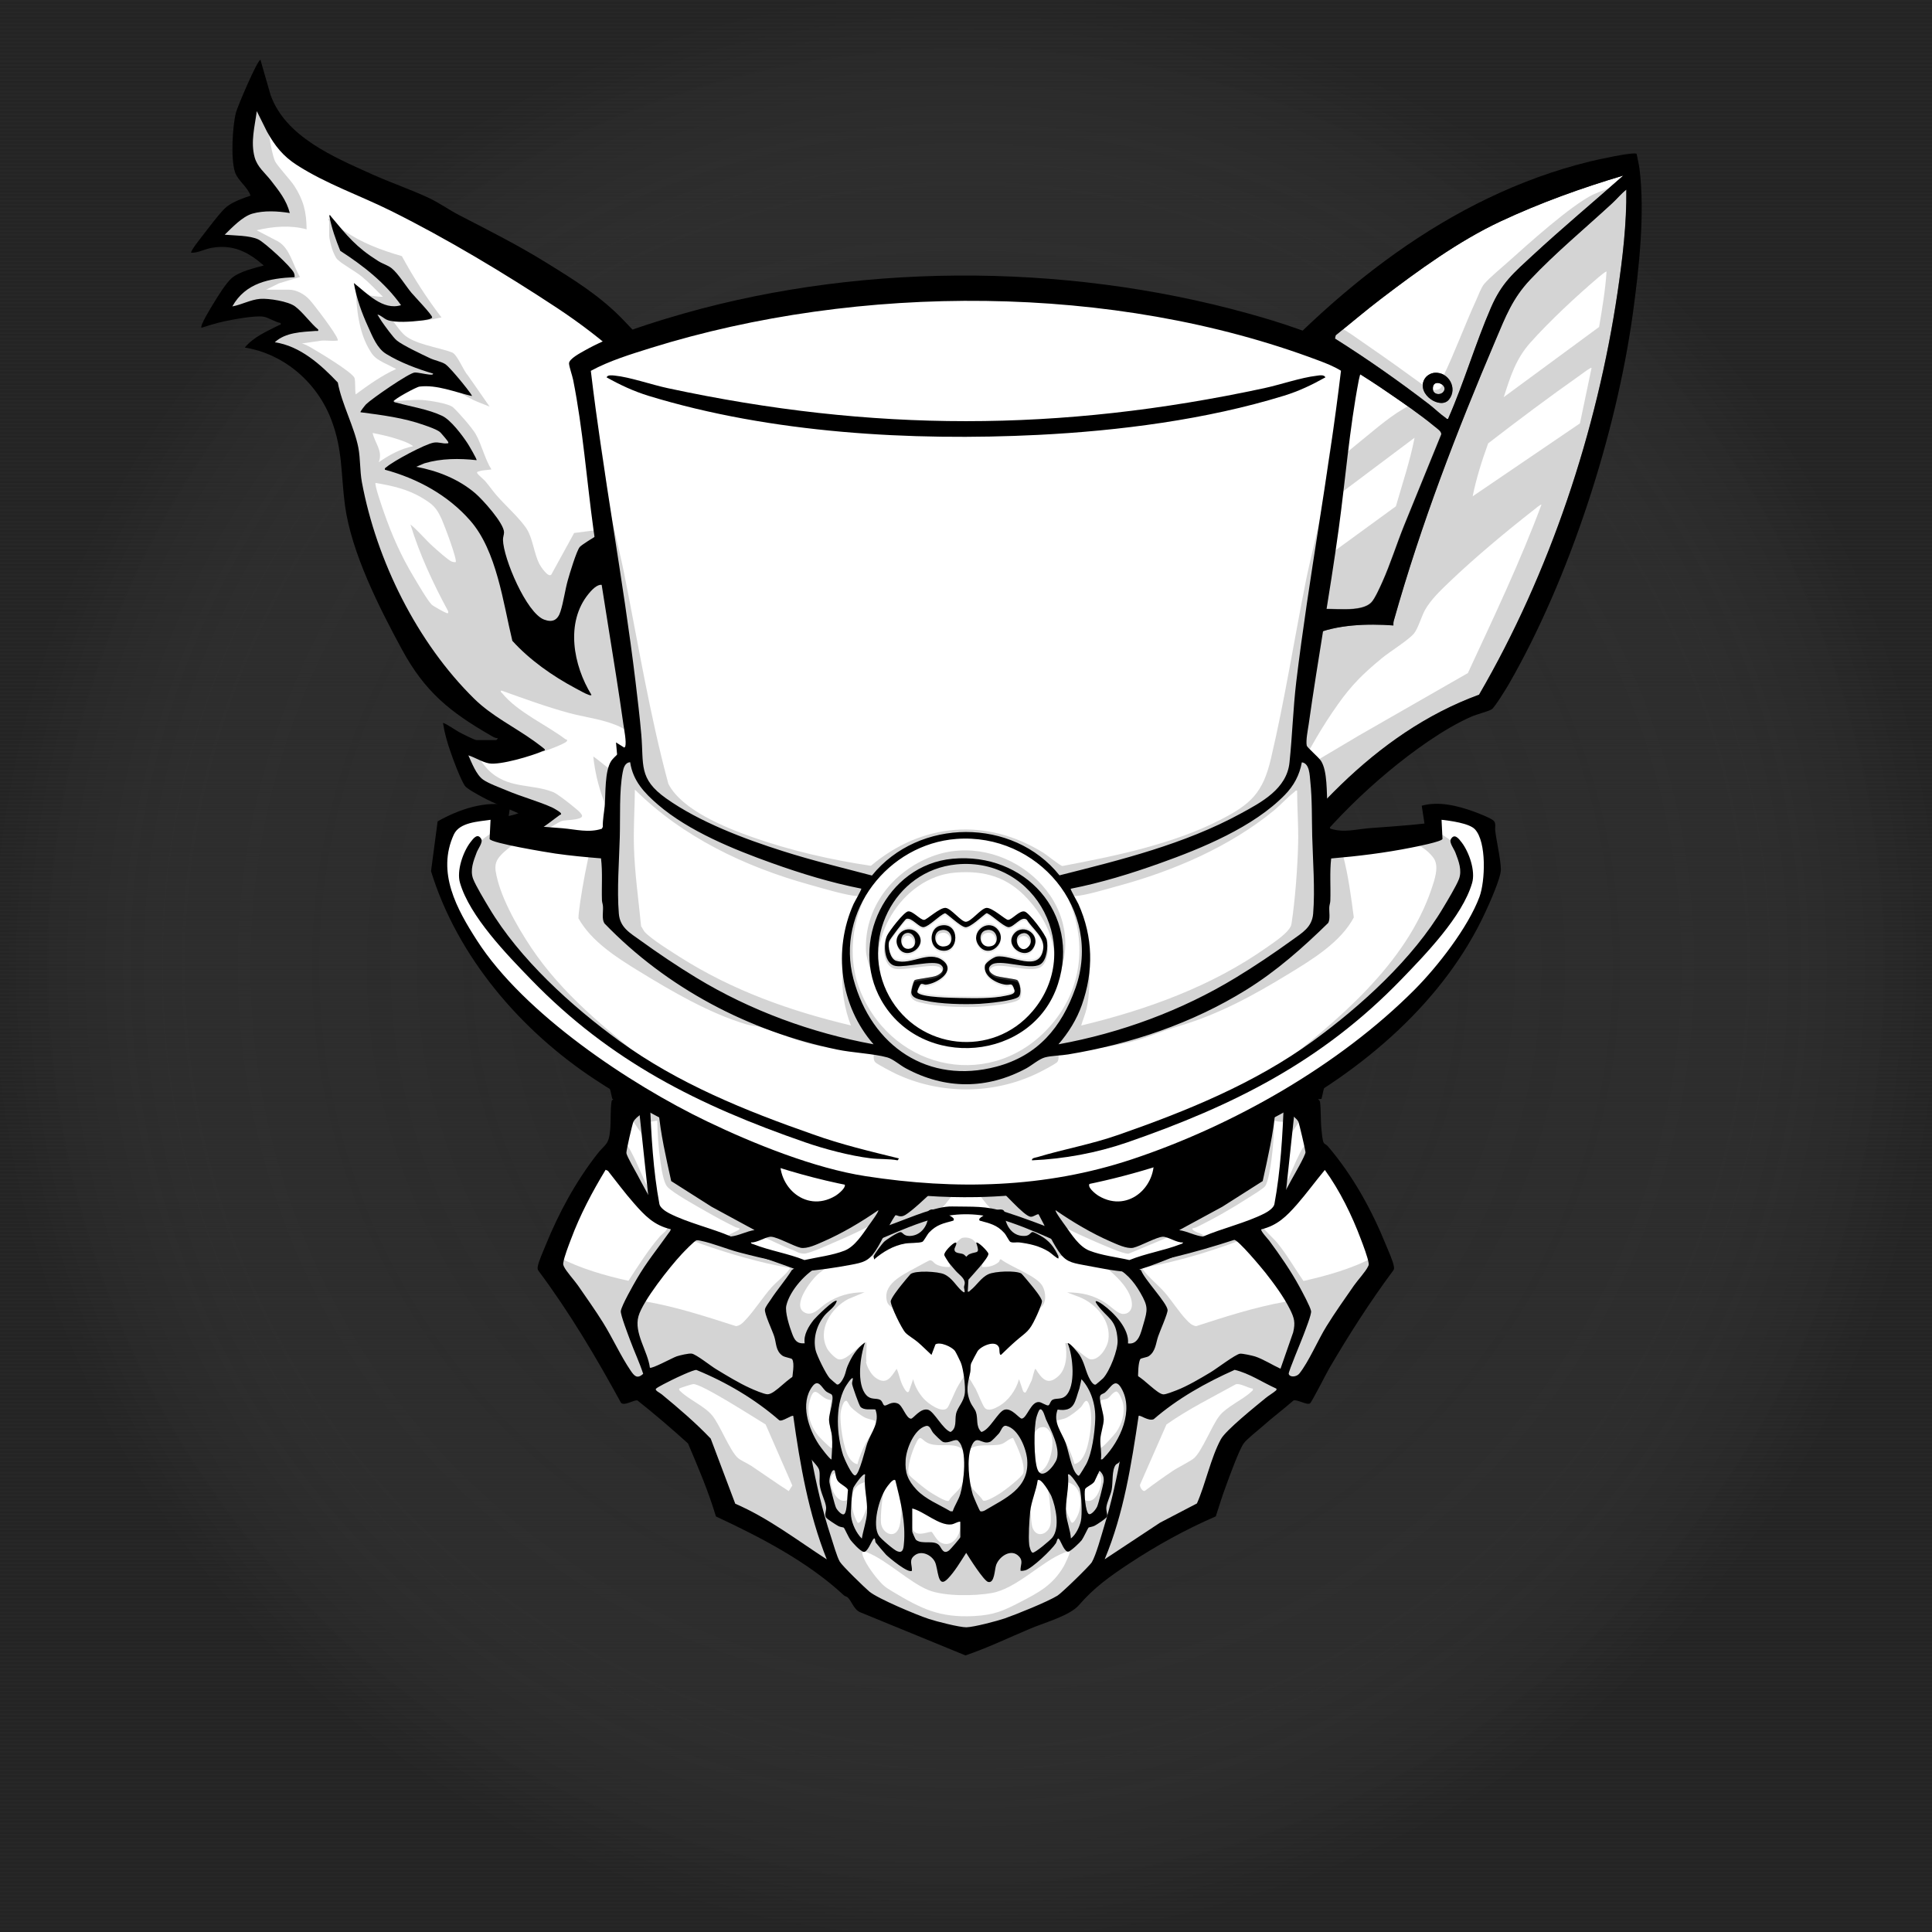 <?xml version="1.0" encoding="UTF-8"?>
<?xml-stylesheet type="text/css" href="../styles/semantic.css" ?>
<svg xmlns="http://www.w3.org/2000/svg" viewBox="0 0 2048 2048">
  <g class="trait-group" data-category="background" id="background-scanlines">
      <defs>
    <pattern id="scanline-pattern" x="0" y="0" width="4" height="4" patternUnits="userSpaceOnUse">
      <rect width="4" height="2" fill="#333333" opacity="0.3"/>
      <rect y="2" width="4" height="2" fill="#333333" opacity="0.1"/>
    </pattern>
    <radialGradient id="crt-glow" cx="50%" cy="50%" r="50%" fx="50%" fy="50%">
      <stop offset="0%" style="stop-color:#666666;stop-opacity:0"/>
      <stop offset="80%" style="stop-color:#444444;stop-opacity:0.3"/>
      <stop offset="100%" style="stop-color:#222222;stop-opacity:0.6"/>
    </radialGradient>
  </defs>
  <rect id="color-scanline-bg" class="color" width="2048" height="2048" fill="#222222"/>
  <rect id="color-scanline-glow" class="color" width="2048" height="2048" fill="url(#crt-glow)"/>
  <rect id="color-scanline-pattern" class="color" width="2048" height="2048" fill="url(#scanline-pattern)"/>
    </g><g class="trait-group" data-category="jaw" id="jaw-doom-raider-mask">
      <path id="fill-jaw-main" fill="#ffffff" d="m637.2 1237.2 8.7-.3c13.5-36.6 25-74.9 39.3-111.1 40.9-102.9 149.2-171.1 251.8-201.2 96.8-28.5 178.1-7.9 265 37 60.9 31.4 126.9 87.1 155.2 150.8 8.4 18.9 7.3 37.3 13.6 53.4 7.2 18.6 28.3 46.1 38.7 65.3 15.6 28.9 30.5 61.7 44.3 91.7 1.6 3.4 9.1 18.6 8.9 20.7-26.3 40.9-55.4 79.9-82.8 120.1-25.7 22.3-52.4 43.6-77.4 66.6-10 22.3-16.2 46.5-26.5 68.5-40.4 24.2-79.2 55.9-120 79-37.8 21.3-82.4 35.7-121 56l-20.5.4-115.6-51.4c-45.5-28.4-92.8-54.2-138-83l-27.6-71.4-61.4-52.6-83.8-134.3c-.6-1.5 0-2.8.2-4.3 1.6-6.1 8.7-18.8 11.7-25.3 11.6-25.2 25.5-49.3 37-74.5h.2Z" class="fill" data-original-prefix="fill"/><path id="fill-jaw5" fill="#ffffff" d="M1353 1472c.3 1.4.2 1.3-.6 2.1-2.5 2.4-7.8 5.4-10.8 7.9-10.1 8.4-42.1 34.1-47.4 43.6-10.7 19.7-16.2 47.3-25.4 68.1l-39.1 20.4-58.7 38.8c20.2-48.3 28.3-100.5 36-152 1.4-1.4 10.5 6 16 3.5 25.4-22.1 55.1-38.7 85.8-52.3 15.6 3.6 29.6 13.3 44.2 19.9" class="fill" data-original-prefix="fill"/><path id="fill-jaw4" fill="#ffffff" d="M1337 1303c17.3-4.2 26.8-13.8 38-26.5 10.3-11.7 19.5-24.5 29.5-36.5 15.8 21.7 28.9 48.5 38.3 73.7 2.3 6.1 7.3 19.2 8.1 25 .2 1.9 0 2.2-.7 3.8-2.5 5.3-11.1 14.5-14.9 20.1-9.7 14-20.1 28.6-29 43-9 14.6-18.7 37.6-28.8 50.2-3 3.8-10.2 4.3-11.3.4-.6-2.2 13.9-36.1 15.9-41.8 1.7-4.7 8.4-21.2 7.8-24.8-.8-4.6-9.6-20.7-12.3-25.8-9-16.6-20.8-33.7-32.1-48.9-1.3-1.7-9.7-10.6-8.4-12.1v.2Z" class="fill" data-original-prefix="fill"/><path id="fill-jaw3" fill="#ffffff" d="M711 1303c.7.8-1.9 4-2.6 4.9-11.5 16.1-23.2 30.5-33.2 47.8-3.8 6.6-16 27.9-17 34.1-.6 3.6 7.9 25.6 9.8 30.8 4.4 12 10 23.8 13.9 35.8-6.4 5.8-9.5 2.2-13.3-3.4-10.5-15.6-19.1-34.6-29.2-50.8-8.2-13.2-17.8-26.6-26.6-39.4-3.9-5.6-12.4-14.8-14.9-20.1-.8-1.6-1-1.9-.7-3.8.8-6.2 5.7-18.7 8.1-25 9.6-25.7 22.5-50.4 36.8-73.8l2.4 1.1c9 11.5 17.9 23.4 27.6 34.4 11.3 12.9 21.3 23.6 39 27.5Z" class="fill" data-original-prefix="fill"/><path id="fill-jaw2" fill="#ffffff" d="M841 1501c7.2 51.6 16.2 103.4 35.5 152-31.8-20.5-62-43.8-97-59l-26-69c-16-16.8-34-32.2-52-47-2.1-1.7-8-4.2-5.8-6.1 2-1.8 13.4-7.5 16.7-9.1 4.1-2.1 22.8-10.9 25.9-10.6 31.6 12.9 62 30.9 87.8 53.3 3 2 13.5-6.1 15-4.5z" class="fill" data-original-prefix="fill"/><path id="fill-jaw1" fill="#ffffff" d="M846 1457c-9.4 1.7-24.2 21.3-32.4 21.1-3.7 0-14.6-4.8-18.5-6.6-11.7-5.2-24.9-13.3-36-20.1-5.3-3.2-20.9-15.6-25.7-16.4-3-.5-12.8 1.8-16 2.9-4.2 1.4-26.5 13.6-28.4 12-2.2-17.5-17.1-36.8-12.1-54.5 4.5-16.1 33.4-52.4 45.5-65.5 2.4-2.6 13.9-14.7 16.1-15 1.6-.3 3 .2 4.5.5 12.5 2.5 27.7 8.8 40.7 12.3 27.9 7.4 55.9 13.4 84.6 16.9 22.7-11.5 45.5-22.8 69-32.8 48.7-20.8 80.7-34.3 134.2-15.8 36.9 12.8 73.1 31.7 108.1 48.7 44-5.4 86.9-16.7 128.9-30.3 4.5.4 28.7 29.4 32.9 34.7 9.2 11.7 19.5 25.6 26.1 38.9 4.6 9.2 6 13.9 3.4 24.5l-13.4 38.5c-8.4-3.8-18.3-10.2-27-13-2.9-1-13.4-3.3-16-2.9-4.8.8-25.2 16.2-31.3 19.8-10.7 6.4-24.5 14.6-36 19-3.2 1.2-10.8 4.4-13.8 4.3-6.3-.2-20.6-16.3-28.1-19.9-1-.5-2.2-1.8-3.3-.7-8.5 54.2-15.6 108.7-31.7 161.3-2.8 9.2-8.5 29.8-12.8 37.2-2.3 3.9-32.3 32.9-36.5 35.5-11.1 6.6-43 19.6-55.9 24.1-8.3 2.9-32.6 9.3-40.6 9.4-7.2 0-32.2-6.3-39.9-8.9-12.8-4.2-53.9-21.4-63-29-5.2-4.3-28.6-27.1-31.3-31.7-3.1-5.3-7.2-19.9-9.4-26.6-18.3-55.7-26-113.9-34.8-171.8Z" class="fill" data-original-prefix="fill"/><path id="shading-jaw1" fill="#aaaaaa" d="M1278 1304c.5 1.8 5.6-.4 6.8-.8 16.4-4.8 50.7-16.4 63.7-26.3 12.3-9.2 23.4-45.9 32.7-60.3 2.3-3.5 4.1-6.2 8.8-6.7 0 1.4 0 2.8-.2 4.3-1.8 8.2-7.7 21.7-11 30s-14.4 36.4-19.8 41.2c-3.5 3.1-22.8 10-19.5 16.5 1.1 2.2 11.8 12.2 14.5 15.6 10.3 12.7 18.4 26.9 27.7 40.4 25.3-5.7 50.8-12.9 73.8-24.9l1.1 4-73.1 127.9c-18.1 13.1-38.3 23.5-55.9 37.1l-50 98c-26.9 17.7-58.7 32.4-84.5 51.5-17.4 12.9-36.6 35-54.2 45.8-20.2 12.5-48.9 21.8-70.4 32.6l-92.5-.5c-20.4-12.1-46.2-19.8-66.3-31.7-19-11.3-39.6-35.5-59-49.1-25-17.6-54.1-32.4-80.5-48l-49.8-98.7c-17.4-13.3-37.2-23.2-54.4-36.6l-76-128 2.4-4.4c23.1 11.8 48.5 19.2 73.8 24.8 10.5-16.1 20.6-32.3 33.2-46.9 2.8-3.2 9-6.9 8.3-11.2-1.4-8.8-16.4-9.6-22-18.1-7.5-11.3-17.8-38.9-22.5-52.4-1-2.8-6.5-17.8-5.2-19.2 6.4.5 9.4 8.2 12.2 13.3 5.9 11.2 10.3 23.4 16.3 34.7 2.4 4.6 7.8 14.9 11.3 18 4.7 4 18.1 9.8 24.3 12.4 14.5 6.2 29.8 11.2 45 15.5-16.4-12.2-34.8-21.6-50-35.5-18.3-16.7-19.6-34.6-30.5-55.5-5.2-10.1-12.3-19.1-18.3-28.7-1.8-6.8 5.4-21.6 6.5-29 2.8-19.1 3.8-27.8 12.1-45.9 42.8-94 156.1-156.3 251.2-184.8 55.5-16.7 109-17.9 165-2 99 28.1 225.1 96.5 262.8 198.2 5.1 13.9 5.1 20.8 7.5 34.5 1.2 7.1 7.8 22.1 6.7 28.2-.6 3.4-14.5 22.1-17.5 27.5-11.3 21-13 40.9-31.5 57.5-15.3 13.8-35 25.6-53 35.5v.2Zm-200 23c-5.5-11.1-10.5-24.8-17.6-34.9-4.2-6.1-10.2-10.5-14.9-16.1-3.4-4-15.2-20.5-18.4-21.6-1.9-.6-4.4-.8-6.3-.2-2.4.7-15.7 18.7-18.7 22.3s-7.4 6.8-10.5 10.5c-9.4 11.2-15.1 26.9-21.5 40h108Zm-309.5-23v1c.7-.3.7-.7 0-1m68.5 40c-31.5-5.4-62.3-14.5-92.5-25-4.9-1.7-27.1-11.3-30-11s-12 13.5-14.3 16.7c-3.2 4.4-25.2 35.5-25.2 37.8s9.4 13.2 10.2 17.3c32.5 5.7 63.8 16 95.1 26 4.2-.8 6.5-2.9 9.2-5.8 9.8-10.1 18.8-24.6 28.5-35.5 4.9-5.5 14.2-12.6 18-18 .6-.8 1.4-1 1-2.5m525.8 35.8c.4-4.4 10.8-15.1 10.1-18.1-5.5-6.9-33.4-52.2-38.6-53.6-1.1-.3-2.2 0-3.3.3-38.7 15.6-78.8 28.3-119.9 35.6-.4 1.5.4 1.7 1 2.5 4.5 6.6 16.4 16.4 22.5 23.5 7.8 9 15.1 20.7 23 29 3 3.2 5.7 6 10.3 6.8 31.2-10.1 62.6-20.3 95.1-26zM720 1472c-.4 1.7.5 2 1.5 3 9 8.8 25.2 15.4 33.5 25.5s18.5 37.1 27.1 44.9c3 2.7 10.5 6 14.5 8.6 13.2 8.8 26.3 18.2 39.5 26.6l3.8-5.9-28.3-64.7c-11-6.6-68.3-43.6-76.8-42.8-1.4 0-14.3 4.2-14.8 4.8m608 0c-5.2-.6-13.1-5.9-18-4.6-24.8 13.7-50.3 26.3-73.5 42.6l-27.8 63.3c-1.3 2.2 2.5 8.4 5 7 9.7-7.4 19.7-14.5 29.8-21.3 5.5-3.7 18.6-10 22.5-13.5 8.1-7.4 18.5-33.8 26.1-43.9 7.6-10.3 25.5-17.8 34.5-26.5 1-.9 1.9-1.3 1.5-3Zm-194 173c-2.1-.2-3.8 0-5.7.8-24.5 9.4-50.2 38.1-77.1 42.9-17.9 3.2-50.3 3.7-67.2-3.2-20-8.2-44-31.6-64.3-39.7-1.5-.6-6.2-2.2-5.7.7 1.2 7.7 10.9 21 16 27 6.2 7.3 8.1 8.8 16.3 13.7 30.2 18.1 49.5 27.8 86.2 25.9 21.1-1.1 31-5.5 49.1-14.9 19.5-10.1 34-17.7 45.7-37.3 1.2-2 7.5-15 6.6-15.9z" class="outline shading" data-original-prefix="shading" opacity="0.5" style="opacity: 0.5"/><path id="outline-jaw1" fill="#000000" d="M685 1126c.2 0 1 1.5 2.2 2.2 4.7 2.7 8.7.5 9.7 8.4.6 5.1-2.7 26.3-4.4 31.4-2.8 8.6-17 13.5-21 21-1.2 2.3-7.8 31.1-7.5 33.3.4 3.4 9.5 19 11.8 23.3 4.4 8.2 15.3 29.4 20.7 35.3 9.5 10.3 60.5 26.3 75.9 31.1 29.2 9 59.3 17.4 90 18 29.3-10.7 57.9-23.1 87.2-33.8 16.6-6 42.9-17.7 59.8-17.3 21.9.5 35-1 56.2 5.8 39.5 12.7 77.8 29.4 116.4 44.6 46.7-.8 99.9-16.6 143.1-34.6 5.7-2.4 21.2-9 25.2-12.8 4.6-4.5 15-24.5 18.7-31.3 2.7-4.9 14.7-25.5 14.9-29.2 0-1.7-6.8-30.9-7.6-32.4-3.6-6.8-19-13.6-21.2-20.8-1.7-5.6-5-27.5-4.2-32.7 1-6.5 5.7-5.1 9.7-7.3 1.2-.7 2.1-2.1 2.2-2.2 2.3-1.2 6.9-4.1 9.1-2.6 2.4 1.7.2 26 1.4 30.6 6.9 5 22.7 5.9 26 14 1.1 9.9.5 20.6 1.6 30.4.3 2.9 1 10.8 2.2 12.8 1 1.8 3.1 2.2 4.3 3.7 26.6 31.1 46.5 67.2 61.9 105.1 2.3 5.6 7.6 17.3 8.3 22.7.2 1.4.3 2.7-.6 3.9-24.7 33.2-47.1 68.3-68 104-2.9 4.9-18.6 36-20.4 37.1-3.5 2-13.7-4.6-17.5-3.1-10.9 9.5-22.5 18.2-33.3 27.8-4.6 4-16.5 13.5-19.4 17.6-5 7.1-14.8 34.1-18.3 43.7-4.2 11.1-7.7 22.4-11.3 33.7-32.1 13.9-63.4 31.2-92.5 50.5-20.4 13.5-36.7 25.2-52.5 43.5-9.8 11.4-37.1 18.8-51.9 25.1-22.8 9.6-45.2 20.4-68.5 28.3l-111.2-45.6c-6.9-2.5-9.5-12.1-13.6-15.9-1-.9-2.9-1.1-4.2-2.3-38-35.4-88.6-61.7-135.5-83.5-7.9-26.5-18.8-52-29.6-77.4-17.4-15.7-35.2-31-53.5-45.5-3.5-1.2-13.5 6.1-17.5 2.5-26.4-48.4-54.7-96.1-87.7-140.3-.8-1.3-.8-2.5-.6-3.9.7-5.4 6.1-17.1 8.3-22.7 14-34.4 31.7-67.2 54.5-96.5 8.8-11.4 12.5-9.5 14-26 .9-9.8 0-20.6 1.5-30.5 4.2-7.9 25.3-7.7 26.5-16.5.5-3.9-1.1-7.1-1-10.1 0-5.3 2-11.7 1-17.5 3.8-.6 6.8 1.5 10 3h.2Zm26 177c-17.7-4-27.7-14.6-39-27.5-9.7-11-18.5-22.9-27.6-34.4l-2.4-1.1c-14.2 23.4-27.2 48-36.8 73.8-2.4 6.3-7.3 18.9-8.1 25-.2 1.9 0 2.2.7 3.8 2.5 5.3 11 14.5 14.9 20.1 8.8 12.8 18.4 26.2 26.6 39.4 10.1 16.2 18.6 35.2 29.2 50.8 3.8 5.6 6.9 9.3 13.3 3.4-3.9-12-9.5-23.8-13.9-35.8-1.9-5.2-10.4-27.1-9.8-30.8 1-6.2 13.2-27.5 17-34.1 10-17.3 21.8-31.7 33.2-47.8.7-.9 3.3-4.1 2.6-4.9Zm626 0c-1.3 1.4 7.1 10.4 8.4 12.1 11.3 15.2 23.1 32.3 32.1 48.9 2.8 5.1 11.5 21.2 12.3 25.8.6 3.5-6.1 20.1-7.8 24.8-2 5.7-16.5 39.7-15.9 41.8 1.1 3.9 8.3 3.4 11.3-.4 10.1-12.7 19.7-35.6 28.8-50.2 8.9-14.4 19.3-29 29-43 3.9-5.6 12.4-14.8 14.9-20.1.8-1.6 1-1.9.7-3.8-.8-5.8-5.8-19-8.1-25-9.4-25.2-22.5-52-38.3-73.7-10 12-19.2 24.7-29.5 36.5-11.2 12.7-20.7 22.3-38 26.5v-.2Zm-491 154c8.7 57.8 16.5 116.1 34.8 171.8 2.2 6.6 6.3 21.3 9.4 26.6 2.7 4.6 26.2 27.4 31.3 31.7 9.1 7.6 50.2 24.8 63 29 7.7 2.6 32.8 9 39.9 8.9 8-.2 32.3-6.6 40.6-9.4 12.9-4.5 44.9-17.4 55.9-24.1 4.2-2.5 34.2-31.6 36.5-35.5 4.4-7.4 10-28 12.8-37.2 16.2-52.6 23.2-107.1 31.7-161.3 1.1-1.1 2.3.2 3.3.7 7.5 3.5 21.8 19.7 28.1 19.9 3 0 10.6-3.1 13.8-4.3 11.5-4.4 25.3-12.6 36-19 6.1-3.6 26.4-19.1 31.3-19.8 2.6-.4 13 2 16 2.9 8.6 2.8 18.6 9.2 27 13l13.4-38.5c2.5-10.5 1.2-15.2-3.4-24.5-6.6-13.3-16.9-27.2-26.1-38.9-4.2-5.3-28.4-34.3-32.9-34.7-42 13.6-84.9 24.9-128.9 30.3-35-17-71.2-35.9-108.1-48.7-53.5-18.5-85.5-4.9-134.2 15.8-23.5 10-46.2 21.3-69 32.8-28.7-3.5-56.7-9.6-84.6-16.9-13-3.4-28.2-9.8-40.7-12.3-1.5-.3-2.9-.7-4.5-.5-2.1.3-13.7 12.4-16.1 15-12.1 13-41 49.3-45.5 65.5-5 17.8 9.9 37 12.1 54.5 1.9 1.6 24.2-10.6 28.4-12 3.2-1.1 13-3.4 16-2.9 4.8.8 20.3 13.2 25.7 16.4 11 6.7 24.3 14.8 36 20.1 3.9 1.8 14.8 6.5 18.5 6.6 8.2.2 23-19.4 32.4-21.1Zm-5 44c-1.5-1.6-11.9 6.6-15 4.5-25.7-22.4-56.2-40.4-87.8-53.3-3.1-.3-21.8 8.5-25.9 10.6-3.3 1.6-14.7 7.3-16.7 9.1-2.1 1.9 3.8 4.4 5.8 6.1 18 14.8 36 30.2 52 47l26 69c35 15.1 65.2 38.4 97 59-19.3-48.5-28.3-100.3-35.5-152zm512-29c-14.7-6.6-28.6-16.2-44.2-19.9-30.7 13.7-60.4 30.3-85.8 52.3-5.5 2.5-14.6-4.9-16-3.5-7.7 51.5-15.8 103.7-36 152l58.7-38.8 39.1-20.4c9.2-20.8 14.7-48.4 25.4-68.1 5.2-9.6 37.2-35.2 47.4-43.6 3.1-2.6 8.3-5.6 10.8-7.9.8-.8.9-.7.6-2.1" class="outline" data-original-prefix="outline"/>
    </g><g class="trait-group" data-category="mouth" id="mouth-scrappy">
      <path id="fill-muzzle" fill="#ffffff" d="M1038 1292s-.4 1.7.7 2c10.3 2.8 18 4.3 25.8 13 1.9 2.2 4.9 8.8 6.5 9.5 2.6 1.2 6.6 0 9.5.5 11.4 1.5 21.2 3.7 31.2 9.8 2.1 1.3 9.2 7.8 10.2 7.1.3-.3 0-1.7 0-1.9 2.4-1.8 32.7.6 38 1 5.2 4.2 13.2 5.5 19.2 8.3 13.7 6.4 22.5 16.1 29.9 29.1 8.4 14.6 7.7 17.8 3.1 33.4-2.5 8.5-4.8 21.8-16.3 20.2 1.5-15.5-14.8-32.4-26.5-41-3.2-2.4-11.3-7.2-6 0 10.8 14.7 20.2 14.8 21.5 37.5.6 10.3-8.4 32.9-15.4 40.5-.6.7-7.1 6.3-7.6 6.5-3 1.6-6.9-6.1-7.8-8.2-3.6-7.8-4.7-15.5-9.7-23.3-1.1-1.7-10.8-13.7-12.4-12.1 5.6 13 9 46.2-2.5 56-4.4 3.7-9.4 1.9-13.3 3.7-2.8 1.3-3 5.7-4.8 6.1s-7-3.1-9.4-3.5c-8.9-1.3-13.2 17-18.7 17.5-2.5.2-10.7-11.9-18.4-9.4-7 2.2-15.4 21.2-24.4 23.6-6.3-6-3.4-14-5.8-21.2-1.2-3.5-4.2-6.7-5.8-10.2-5.4-12.7-2.8-19.9-.2-32.2.6-3 0-5.9.9-9.1.2-.7 6.3-12.3 6.9-13.1 3.7-5.4 19.2-12.4 22.7-3.8.9 2.2 0 8.7 2.2 7.7 5.1-4.9 10.2-9.9 15.5-14.5 11.5-10 14.1-9.7 21.2-24.8 1.5-3.3 6.5-14.5 6.6-17.3 0-3.4-9.2-14.7-11.8-17.8-1.4-1.7-9.5-11.5-10.2-11.8-6.4-3.2-28-2.3-34.7.8-7.9 3.6-12.5 12-19 17-1 .8-1.3 1.9-3 1.5l.8-12.7c3.6-4.3 21.7-23.3 21.1-27.5-.4-2.6-11.3-13.4-12.9-11.7 4.4 12.8.7 8.7-7.3 12.2-1.2.5-2.9 2.7-3.2 2.7s-2-2.2-3.2-2.7c-3.4-1.5-9.7-.4-9.3-5.6 0-1.1 4.1-7.6.5-6.6-2.8.8-12 9.9-11.3 13.2 0 .6 4 7 4.8 8 1.5 2 5 5.9 7 8.3 3.2 3.9 9.7 7.6 9.9 13.1 0 1.6-.8 3.1-.8 4.8s2.6 8.1-2.5 3.6c-6.2-5.3-10.2-13.6-18.5-17.5-6.5-3-30.3-4.3-35.7-.2-.8.6-8.8 10.5-10.2 12.2-2.4 3-10.9 13.7-10.8 16.8.2 5.4 11.7 29 15.7 33.2 3 3.2 9.3 6.8 13 9.9 5 4.3 9.7 9.1 14.5 13.5l4.2-11.1c4.9-3.1 17.7 2.6 20.8 7.1 1 1.5 5.1 9.9 6 11.9 2.8 6.4 5.1 25.4 4.4 32.4-1.1 10-7.9 15-9.4 22.6-1.3 6.4 1.1 14.9-5.8 18.9-8.1-2.6-17.3-21.5-23.6-23.5-8.2-2.6-15.9 9.6-18.4 9.4-5.3-.4-8.7-14-13.9-16.1-6.9-2.8-11.5 2.7-14.1 2.1-1.8-.4-2-4.8-4.8-6.1-4.5-2-9.6.3-14.3-4.7-10.9-11.5-6.5-42.2-1.5-56.1-9.1 6.7-14.1 14.8-18.5 25-1.6 3.6-2 7.5-3.7 11.3-1 2.1-4.9 9.8-7.8 8.2-.4-.2-6.9-5.9-7.5-6.5-3.9-4.3-13.8-24.4-15-30-2.8-12.9 1.4-26.5 9.5-36.5 4.1-5.1 11.3-9 13-15.5-2.4-2.4-22.3 17.4-24.4 20.1-5.4 6.8-11 15.9-9.6 24.9-8.3.5-10.7-3.3-13.3-10.2-2.7-7.1-7.8-22.8-6.2-29.8 3.7-16.2 21.4-35.8 36.3-42.7 6.2-2.9 13.9-4.1 19.2-8.3 12.5-.8 24.5-2.3 37-1 0 0 .7 2.1.5 3 9.5-8.2 20.6-14.8 33.1-16.9 4.7-.8 14.8-.4 18.1-1.8 1.6-.7 5.2-7.7 7.2-9.9 8-8.4 15.2-9.7 25.4-12.5 1.1-.3.6-1.9.7-2 1.1-.7 25.9-.7 27 0v.2Z" class="fill" data-original-prefix="fill"/><path id="fill-teeth14" fill="#ffffff" d="M1039.1 1601.9c-.8-.5-7.2-15.4-7.9-17.6-4.2-13.6-7-37.9-1.5-51.1 5.8-13.9 10.8-1 20-5 1.9-.8 7.6-6.8 9.2-8.8 2.6-3 3.6-9.1 8-8 12.8 3.1 21.1 24.2 22 36.1 2.3 30.4-23.4 40.7-45.2 53.7-1.2.5-3.6 1.3-4.6.6Z" class="fill" data-original-prefix="fill"/><path id="fill-teeth13" fill="#ffffff" d="M1015.7 1527.3c10.2 8.9 6 44.1 2.3 56.2-1.9 6.4-6 12-8.1 18.3h-2.3c-12.1-7.1-26.3-12.4-36.1-22.9-9.1-9.8-12.3-17.9-11.5-31.5.8-11.8 9-32.3 21.2-35.9 4.8-1.4 5.7 4.5 8.2 7.4 1.8 2.1 8.3 8.8 10.5 9.5 6 1.9 12.5-4.1 15.8-1.3z" class="fill" data-original-prefix="fill"/><path id="fill-teeth12" fill="#ffffff" d="M904 1461c0 2.2-1.1 3.8-.8 6.2s7.4 22.5 8.8 24c3.7 4.1 11.1 2.3 15.9 2.9 4.9 13.5-4.3 23.9-8.6 35.6-2 5.3-8.4 33.1-12.8 34.3-3.3.8-11.7-18-12.8-21.2-6.8-20.9-8.8-51.8 1.8-71.7.6-1.2 7.1-11.6 8.4-10.1Z" class="fill" data-original-prefix="fill"/><path id="fill-teeth11" fill="#ffffff" d="M1144 1564c-1 .7-1.8-.4-2.4-1.1-5.8-5.8-8.7-24.8-11.8-33.2-4.3-11.7-13.8-21.9-8.6-35.6 18.6 2.9 18.2-8.8 23.1-22.4l2.2-9.8c10.2 11.1 15.2 27.6 14.6 42.5-.5 13.7-3.2 35.3-9.5 47.5-.8 1.5-6.9 11.6-7.5 12Z" class="fill" data-original-prefix="fill"/><path id="fill-teeth10" fill="#ffffff" d="M949 1569c5.5 22.1 11.4 45.4 9 68.5-.5 5-1.3 9.2-7 6.9-3.4-1.3-17.5-13.4-19.5-16.5-7.4-11.8.3-39.7 8-50.8 1.2-1.7 7-10.1 9.4-8.1Z" class="fill" data-original-prefix="fill"/><path id="fill-teeth9" fill="#ffffff" d="M1100 1569c3.4-2.9 13.3 14.1 14.5 17 4.8 11.7 9.3 33.5 1 44-2.1 2.7-18.5 16.5-20.9 15.9-1.9-.4-3.4-6.5-3.6-8.4-1-8.7 0-26 1-35 1.1-10.9 6.5-22.5 8-33.5" class="fill" data-original-prefix="fill"/><path id="fill-teeth8" fill="#ffffff" d="M1167 1547c.9-6.7-1-15-.6-21.3.3-6.3 3.7-14.6 3.6-21.2 0-5.7-4.8-19.5-4-24 .5-2.9 3.5-2.8 5.5-4.5 6.2-5.3 10.4-15.8 16.9-4.9 14.2 23.5-1 56.5-18.4 74.4-.9 1-1.3 1.9-3 1.5" class="fill" data-original-prefix="fill"/><path id="fill-teeth7" fill="#ffffff" d="M881.7 1478.3c3.3 2.9-2.8 21-2.8 26.2s2.6 12.6 3.1 18c.7 8 0 16.5-.5 24.5-1.8 0-11.7-13.3-13.3-15.7-11.2-16.8-20.3-43.7-7-61.7 6.2-8.4 9.7.9 14 4.7 2 1.9 5.7 3 6.6 3.9Z" class="fill" data-original-prefix="fill"/><path id="fill-teeth6" fill="#ffffff" d="M1018 1613v16.5c0 .9-10.8 13.2-11.9 14.1-6.3 4.8-8-2.6-10.6-5.5-5.5-6-17.9-.4-24.4-5.6-.9-.7-4.1-8.3-4.1-8.9v-24.5c12.3 3 28.7 18.5 41.4 16.9 3.5-.4 6.1-3 9.6-2.9Z" class="fill" data-original-prefix="fill"/><path id="fill-teeth5" fill="#ffffff" d="M1102.5 1494c3.3-.8 5.3 8.5 6.3 10.7 5 10.5 15.3 30.3 11.4 42.1-2.2 6.7-15.6 23.4-20.4 11-4-10.4-4.1-44.7-1.1-55.5.4-1.6 2.4-7.9 3.8-8.2Z" class="fill" data-original-prefix="fill"/><path id="fill-teeth4" fill="#ffffff" d="M917 1563c-1.6 13.5 2.8 27.4 2 40.5-.5 8.8-4.2 18.6-5.5 27.5-5.8-5.6-10.5-15.7-11.4-23.6-.6-5.2.7-25.8 2.4-30.3.6-1.6 10.5-16.2 12.4-14.1Z" class="fill" data-original-prefix="fill"/><path id="fill-teeth3" fill="#ffffff" d="M1135 1631c-.4-8.9-4.4-17.8-5.1-26.5-1-13.6 3.6-27.7 2-41.5 2.2-2.4 11.9 13 12.5 15 2 6.8 2.7 27.3 1.2 34.3-1.3 6.3-5.5 14.8-10.8 18.7z" class="fill" data-original-prefix="fill"/><path id="fill-teeth2" fill="#ffffff" d="M1154.1 1604.9c-3.4-2-5.1-22.3-3.9-26.2.8-2.6 8.9-5.2 10.2-8.8l5.1-10.9c3.8 3.4 5.1 7.2 4.3 12.2-.7 4.5-5.2 22.3-6.9 26.2-.9 2.2-6.1 9-8.8 7.5" class="fill" data-original-prefix="fill"/><path id="fill-teeth1" fill="#ffffff" d="M885 1559c.4.4.7 7.1 3 10.5 2.7 3.9 10.5 6.9 11 10-.8 4.7-.7 23-4 25.4-2.5 1.8-7.7-4.5-8.7-6.7-1.6-3.6-6.3-22.5-7-27-.6-3.9 2.5-15.6 5.8-12.3Z" class="fill" data-original-prefix="fill"/><path id="shading-mouth2" fill="#aaaaaa" d="M918 1443.5c.8 5.3 5.6 13.8 10.1 16.9 11.5 8.3 16.2-.3 22.4-9.4 2.5 5.4 3.4 11.5 6 17 1.4 2.8 5.7 12 7.5 5.5l4-11.5c1.6 7.5 6.3 15.4 11.5 21 4.3 4.7 18.8 15.4 24.6 9.6 2-2.1 8.3-17.9 10.8-22.2 1.2-2.2 7.8-13.8 9.7-13.3 1 .2 8.5 13.2 9.7 15.3 2.4 4.5 7.3 17.7 9.8 20.2 3.8 3.8 10.5.4 14.4-1.8 10.5-5.9 18.5-17.2 21.7-28.8l4.2 12.3c.3 1.2 1.9 2.4 2.8 1.7.6-.4 5.8-11.3 6.5-13 .8-2 2.8-12 4-12 6.8 10.7 12.9 18.4 24.5 7.5 8.6-8 9.3-23.8 7-34.5 3.5-3.1 21.1 16.1 26.6 16.9 9.1 1.4 17.6-11.8 19-19.9 3.5-20.5-12.9-39.2-30.9-46.2l-12.7-4.8c15.4 0 28.2 2.9 41.1 11.4 4.8 3.1 12.2 10.9 17.6 11.4 6.2.6 10.1-4.1 10-10-.4-19.3-25.8-38.1-39.7-48.8 15.4 2.4 34.6 11.8 45 23.5 7.8 8.8 19.1 25.1 19.1 37s-6.4 28.5-9.2 32.8c-3.3 5.3-11.7 5.4-13.4 10.6-.9 8.1-2.1 16.4-2.5 24.5-1.5 29 1.4 45.2-10.8 73.2-3.6 8.2-12.7 20.4-14.9 27.1-4.2 12.8-.7 26.4-9.1 38.9-3.2 4.8-8.4 6.7-11.2 10.8-1.7 2.5-2.4 6.1-4.2 8.8-4.5 6.7-14.6 23-21.6 8.9-1.6-3.3-1.3-12.9-6.7-6.2-1.4 1.7-1.9 4.4-3.5 6.5-3.7 4.7-17.7 19.6-23.5 19.5-2.2 0-4.5-4.1-6.6-5.4-7.9-5-21.1-6.3-29.2-1.4-7.3 4.4-9.5 13.6-18.1 6.8s-6.4-10.8-20.1-9c-5.6.7-11.4 12.6-16.9 12.1-2.8-.2-11.4-11.1-18.5-12.6-6.3-1.3-17.5.7-23 4.2-2.6 1.7-4.1 5.6-7.5 5.4-5.7-.3-19.8-15.8-23.6-20.5-1.2-1.5-4.4-10.6-7.1-6.9-2.5 3.4-.6 9.9-7.2 12.7-7 3-14.9-11.2-18.1-16.4-1.2-1.8-1.2-4.3-2.6-6.4-2-3-6.8-5.4-9.5-8.5-10.4-11.9-6.7-27.7-10.7-41.3-.8-2.6-5.6-8.5-7.3-11.7-18.4-35.7-16.4-45.6-18.4-84.6-.4-7.7-.6-20.7-2.2-27.8-1.5-6.2-11.1-6.1-14.2-11.8-3.4-6.1-9.3-29.6-8.6-36.4 1.2-10.3 16.2-31.2 24-38 10.5-9.2 26.2-16.5 40-18.5l-21.5 17c-7.2 6.4-26.8 32-14.8 39.9 9 5.9 16.7-4.5 23.7-9.1 12.7-8.4 25.3-11.8 40.7-11.8l-17.3 7.2c-18 9.4-33.1 32.7-22.1 52.8 1.7 3.1 8.6 10.4 12 11.1 9.1 1.7 20.7-15.4 29.5-18 .6 6.4-.9 14.3 0 20.5zm-37.1 40.6c-12.3-.5-17.1-20.2-22.8 1.5-3.4 13 1.2 26.4 9.4 36.5 1.5 1.8 12.7 13.1 13.9 12.9.8 0 2.5-2.3 2.8-3.2 2.9-7.1-3.2-12.2-4.2-19.2-1.5-9.8 0-18.7.9-28.4Zm301.8-8.9c-3.2.8-6.3 6-8.8 7.3-2.1 1.1-7.2 1-7.8 3.2-.5 1.7 3 10.8 2.9 14.8 0 3-1.5 13.9-2.2 16.8-.9 3.6-3.9 5.7-3.9 10.2s1.4 7.1 3.7 7.4c1.9.3 15-14.4 16.8-17 5.7-8.5 9-18.8 7.3-29.2-.5-3-4.4-14.5-8-13.6Zm-284.8 10c-4-2.3-6.5 9.9-6.8 12.5-1.2 10.5 3 38 8.7 47.1 1.9 3 5.4 6.9 9.2 7.3 3.7-15.6 12.6-29.2 21-42.5-2.3-.4-1.7-2.9-2.7-3.5-1.5-.9-7-1.9-9.7-3.1-4.7-2.2-12-7.7-15.6-11.4-1.2-1.2-3.8-6.2-4.2-6.3ZM1139 1552c8.3-2 11.9-12.2 13.9-19.6 3.1-12.1 6.1-33.4 1.1-44.8-3-6.9-5.8 1.7-8.3 4.1-3.9 3.8-11 9.3-16 11.6-2.5 1.1-7.8 1.8-9.1 2.7-.7.5-.5 1.8-1 2.7-.3.4-1.7.4-1.6.9 0 1 7.9 12.3 9.2 14.8 4.8 8.8 9.1 18 11.8 27.7Zm-197.7 5.7c8.1 8.1 9.5 0 10.5-7.3.8-5.6 2.7-20.6 1.7-25.4-3.6-17.2-21.3-15.9-21.6 3.6 0 6.8 4.6 24.3 9.4 29.2Zm161.5-44.5c-5 1.3-8.5 9.3-8.8 14.2-.2 4 2.4 28.5 3.8 31.3 2.5 5 7.5 0 9.8-2.7 6.8-8.3 11.6-30.7 4.5-39.5-2.7-3.3-4.8-4.4-9.2-3.3zM1023 1544c-.7-.7-.8-7-5.1-9.4-8.9-5-21.8-.8-32-4-10.4-3.3-9.4-13.1-16.1 1.8-2.9 6.4-9.1 24.4-6.3 30.7 1.1 2.4 17.8 15.6 21.2 17.8s18.2 11.7 21.1 10c3.1-5.6 9.3-9.5 12.6-14.9 1.8-2.8 4.1-11.5 4.6-11.9 1.6-1.7 1.7.5 2.1 1.4 1.6 3.6 2.1 6.8 4.5 10.5 3.3 5.2 9.2 9.3 12.4 14.6 3.1 1.9 15.5-5.9 18.9-8.1 4.5-2.9 22.9-17 23.9-21.1 2.2-9.7-6.6-28.3-10.9-37.2-4.9 1-7.8 5.2-12.7 6.7-9.2 2.8-28.2-1.6-33.7 6.3-.9 1.2-2.6 8.9-4.5 7zm-136 18c-.7-.6-3.5 0-4.5.9-6 6.2 2.4 31.6 14.6 27.6 4-1.3 3.8-9.4 2.8-12.9-1.1-3.9-7.2-4.1-9.8-7.2-2.1-2.5-2.7-8.2-3-8.5Zm274.1 0c-.3.3-.9 6-3 8.5-2.6 3.1-8.7 3.3-9.8 7.2-1 3.4-1.2 11.6 2.8 12.9 13.4 4.4 20.2-24.5 14.1-28.1-.9-.5-3.5-.9-4-.4Zm-216.4 7.2c-1.5.4-5.1 4.6-6 6.1-3.4 5.6-5.6 32.3-4.8 39.3 1.3 10.9 15.2 18 19.5 3.5 1.7-5.6 2.6-21.4 2.5-27.6 0-1.1-5.8-19.7-6.5-20.5-1.2-1.4-3.2-1.3-4.8-.8Zm153.3-.1c.2 6.6-5.4 14.7-6 20.6-.5 4.5 1 25.3 2.4 29.4 4.2 12.1 16.9 7.3 19.1-2.9 1.1-5.2 0-16.8-.6-22.6-1-9.7-1.7-25.5-14.9-24.5m-180 1.9c-20.5 3.8-17 28.7-9 43 4 2.9 10.4-17 10.7-19.8.9-7.5-2.9-15.5-1.8-23.2Zm218 43c2.5 1.8 7.2-9.1 7.7-10.8 3.9-12.8 1.6-30.1-13.7-32.2.5 7.4-2.8 16.2-1.9 23.4.3 2.7 6.4 18.5 7.9 19.6m-148.2 10.2c1.4.8 4.8 8.6 9.5 11 11.1 5.8 20.2-6.4 20.7-16.7.8-13.7-7.2-7.7-16.5-8.6-8.4-.8-15-4.8-21.8-9.2-5.5-3.5-13.6-14.6-14.7-1.4-.5 5.1 1.4 7.5 1.8 11.2s-2 5.9.5 10.7c4.8 9.3 18 1.3 20.7 2.8zm93.1-31.1c-2.1-1.5-19.7 12.7-23.9 14.4-2.3 1-7.9 2.3-10.5 2.5-10.5.9-18.8-5.4-16.4 11.4 1 7.3 7.9 15.8 16 15.1 9.4-.8 11.9-11.6 14.6-12.4 4-1.3 12.3 5.7 18.9-1.1 4.3-4.4 1.3-8.4 1.5-12.5 0-2.3 1.9-4.8 2-8.1 0-1.9-.8-8.5-2.2-9.4Z" class="outline shading" data-original-prefix="shading" opacity="0.5" style="opacity: 0.5"/><path id="shading-mouth1" fill="#aaaaaa" d="M1041 1343c6.1.5 12.7-1 17.5-5 1.5-1.3.9-3.7 2.8-2.9 10.1 7.9 37.9 17.4 43.8 28.2 3.6 6.5 4.6 17.5-1.8 22.6-5.6 4.5-20.8 10.8-28 15-4.9 2.8-9.7 6.6-14.7 9.3-7.4 4.1-25.5 14.5-32.6 16.4-2.9.8-5.2.8-8.1 0-14.5-3.8-42.2-22.5-56.3-30.7-6.2-3.6-21.2-9.1-23.2-15.8-5.5-18.4 15.7-28.3 28.7-35.4 2.3-1.2 15.5-8.6 16.5-8.7 2.9-.3 4.2 2.9 6.7 4.2 4.2 2.3 10 3.2 14.7 2.8-.3-5.1-3.3-11.3-1.8-16.3.5-1.6 12.5-13.9 14.5-14.4 3.9-1 8.2-.3 11.6 1.9 1 .7 10.8 11.1 11.2 11.8 2.1 5-1.2 11.8-1.5 17" class="outline shading" data-original-prefix="shading" opacity="0.5" style="opacity: 0.5"/><path id="outline-mouth3" fill="#000000" d="M889 1333c-5.3 4.2-13 5.4-19.2 8.3-14.9 6.9-32.6 26.5-36.3 42.7-1.6 7 3.5 22.7 6.2 29.8 2.6 6.9 5 10.8 13.3 10.2-1.4-9 4.2-18.1 9.6-24.9 2.1-2.6 22-22.5 24.4-20.1-1.7 6.5-8.8 10.4-13 15.5-8.1 10-12.3 23.6-9.5 36.5 1.2 5.6 11.1 25.8 15 30 .6.7 7.1 6.3 7.5 6.5 3 1.5 6.9-6.1 7.8-8.2 1.7-3.8 2.1-7.7 3.7-11.3 4.4-10.2 9.4-18.4 18.5-25-5.1 13.9-9.5 44.6 1.5 56.1 4.8 5 9.9 2.7 14.3 4.7 2.8 1.3 3 5.7 4.8 6.1 2.6.6 7.2-4.9 14.1-2.1 5.2 2.1 8.6 15.6 13.9 16.1 2.5.2 10.2-12 18.4-9.4 6.3 2 15.5 20.8 23.6 23.5 6.9-4 4.5-12.6 5.8-18.9 1.5-7.6 8.3-12.6 9.4-22.6.8-7-1.6-26-4.4-32.4-.9-2.1-5-10.5-6-11.9-3.1-4.5-15.9-10.2-20.8-7.1l-4.2 11.1c-4.8-4.4-9.5-9.2-14.5-13.5-3.7-3.2-10-6.8-13-9.9-4-4.2-15.5-27.8-15.7-33.2 0-3.1 8.4-13.8 10.8-16.8 1.4-1.8 9.5-11.6 10.2-12.2 5.4-4.1 29.2-2.8 35.7.2 8.4 3.8 12.4 12.1 18.5 17.5 5.2 4.5 2.5-1.7 2.5-3.6s.9-3.2.8-4.8c-.2-5.4-6.7-9.2-9.9-13.1-2-2.4-5.5-6.3-7-8.3-.8-1-4.7-7.3-4.8-8-.7-3.3 8.6-12.4 11.3-13.2 3.6-1-.5 5.5-.5 6.6-.4 5.2 5.9 4.1 9.3 5.6 1.2.5 3 2.7 3.2 2.7s2-2.2 3.2-2.7c8-3.5 11.7.6 7.3-12.2 1.6-1.7 12.5 9.1 12.9 11.7.6 4.2-17.5 23.2-21.1 27.5l-.8 12.7c1.7.4 2-.7 3-1.5 6.5-5 11.1-13.4 19-17 6.8-3.1 28.3-4.1 34.7-.8.7.3 8.8 10.1 10.2 11.8 2.6 3.1 11.9 14.4 11.8 17.8 0 2.8-5 14.1-6.6 17.3-7.1 15.2-9.7 14.8-21.2 24.8-5.3 4.6-10.4 9.6-15.5 14.5-2.2.9-1.4-5.6-2.2-7.7-3.4-8.6-19-1.6-22.7 3.8-.6.8-6.7 12.4-6.9 13.1-1 3.2-.3 6.1-.9 9.1-2.6 12.3-5.2 19.6.2 32.2 1.5 3.5 4.6 6.8 5.8 10.2 2.5 7.2-.5 15.2 5.8 21.2 9-2.3 17.4-21.3 24.4-23.6 7.7-2.4 15.9 9.6 18.4 9.4 5.6-.5 9.8-18.8 18.7-17.5 2.3.3 7.6 3.9 9.4 3.5s2-4.8 4.8-6.1c3.9-1.8 8.9 0 13.3-3.7 11.5-9.9 8.1-43 2.5-56 1.6-1.7 11.3 10.4 12.4 12.1 5.1 7.8 6.1 15.5 9.7 23.3 1 2.1 4.8 9.8 7.8 8.2.4-.2 6.9-5.8 7.6-6.5 7-7.6 16-30.2 15.4-40.5-1.3-22.7-10.7-22.7-21.5-37.5-5.3-7.2 2.8-2.4 6 0 11.8 8.6 28 25.5 26.5 41 11.4 1.6 13.7-11.7 16.3-20.2 4.6-15.6 5.3-18.8-3.1-33.4-7.4-13-16.3-22.7-29.9-29.1-6-2.8-14.1-4.1-19.2-8.3 9.3.7 19.7 2.8 29.2 5.3 7.4 1.9 14.4 3.9 20.7 8.3 3.2 9.3 27.6 34.6 28 42 .2 3.7-8.2 22.5-10 27.9-2.5 7.2-2.6 16-10 21-1.9 1.3-8.4 2-9 3.2-4.1 7.9-1.4 38-1.9 48.8-1.1 21.6-7.6 43.1-20.5 60.5-.9 1.2-2.6 1.5-3.6 2.7-4.3 5.6-2.8 18.6-4.3 26.5-1.2 6-5 13.1-5.6 18.4-.4 3.5 1.3 7.7.8 9.7s-10.7 8.6-13.2 9.9c-2.2 1.2-5.7 1.5-6.5 2-.6.4-5.4 10.9-7.2 13.3-2.1 2.7-11.1 11.3-14 12.1-4.1 1.2-7.9-10.3-9.9-13s-2.3 2.3-3.6 4.3c-4.3 6.7-25.1 26.6-32.4 28.6-1.7.5-3.3.7-5 .5-.4-5.9 3.2-9.9-1.5-15.1-8.2-9-20.9-.3-24.3 8.8-1.8 4.9-1.6 20-8.6 18.1-4.6-1.3-20-25.6-23.2-30.8-5.7 8.9-12.2 19.9-19.5 27.4-11.2 11.7-9.9-11-13.8-18.2-3.8-7.1-14-12-21.1-6.7-6.7 5-2.9 9.6-3.1 16.4-3.5 3.5-24.3-13.8-27.5-17-1.3-1.3-10.5-12.2-11-13-.7-1.4-.2-6.3-2.6-3.3-2.1 2.7-6.2 14.3-10.2 13.3s-12-10.2-13.7-12.4c-2.1-2.7-6.6-12.8-7.2-13.2-.8-.5-3.8-.6-5.8-1.7-2.3-1.2-11.9-7.4-13-9-2.1-3.2.4-6.9 0-11-.7-6.8-5.9-15.3-6.8-24.2-.5-5 .6-10.7-.6-15.4-1-4-8-10-10.7-14.3-15.3-24.4-17.6-52.1-17.9-80.2 0-5.4 3-18.2 0-22.8-.8-1.2-7.8-1.9-10.4-3.8-7.2-5.3-6.2-13-8.6-20.4-1.9-6-10.7-24.3-9.8-28.7.5-2.7 4.3-7.5 6-10.1 7-10.8 15.7-20.6 22.5-31.5 5.9-4.3 13.2-6 20.1-7.9 9.7-2.6 19.8-4.7 29.2-5.3h.2Zm15 128c-1.4-1.5-7.8 8.9-8.4 10.1-10.6 19.9-8.6 50.8-1.8 71.7 1.1 3.3 9.4 22.1 12.8 21.2 4.4-1.1 10.8-28.9 12.8-34.3 4.3-11.7 13.6-22.1 8.6-35.6-4.8-.6-12.2 1.2-15.9-2.9-1.4-1.5-8.5-21.7-8.8-24s.8-4 .8-6.2Zm240 103c.6-.4 6.8-10.5 7.5-12 6.3-12.1 9-33.7 9.5-47.5.6-14.9-4.3-31.4-14.6-42.5l-2.2 9.8c-4.9 13.6-4.6 25.2-23.1 22.4-5.2 13.7 4.3 23.9 8.6 35.6 3.1 8.4 6 27.5 11.8 33.2.7.7 1.4 1.8 2.4 1.1Zm-262.3-85.7c-1-.9-4.6-2-6.6-3.9-4.2-3.9-7.8-13.1-14-4.7-13.3 17.9-4.1 44.9 7 61.7 1.6 2.4 11.5 15.7 13.3 15.7.5-8 1.2-16.5.5-24.5-.4-5.4-3.1-12.3-3.1-18s6-23.3 2.8-26.2ZM1167 1547c1.7.4 2-.5 3-1.5 17.4-17.9 32.6-50.9 18.4-74.4-6.5-10.8-10.8-.4-16.9 4.9-2 1.7-5 1.6-5.5 4.5-.8 4.5 4 18.3 4 24s-3.3 14.8-3.6 21.2c-.3 6.3 1.6 14.6.6 21.3m-64.5-53c-1.4.3-3.3 6.6-3.8 8.2-3 10.7-2.9 45.1 1.1 55.5 4.8 12.4 18.2-4.3 20.4-11 3.9-11.7-6.4-31.5-11.4-42.1-1-2.2-3-11.4-6.3-10.7Zm-86.8 33.3c-3.2-2.8-9.7 3.2-15.8 1.3-2.1-.7-8.7-7.5-10.5-9.5-2.6-2.9-3.4-8.8-8.2-7.4-12.2 3.5-20.5 24.1-21.2 35.9-.9 13.6 2.4 21.7 11.5 31.5 9.8 10.4 24 15.7 36.1 23h2.3c2.1-6.4 6.2-12 8.1-18.4 3.7-12.2 7.9-47.3-2.3-56.2zm23.4 74.6c1.1.7 3.4 0 4.6-.6 21.8-13.1 47.5-23.3 45.2-53.7-.9-11.9-9.2-33-22-36.1-4.4-1.1-5.5 5-8 8-1.7 1.9-7.3 7.9-9.2 8.8-9.2 4-14.3-9-20 5-5.4 13.2-2.6 37.5 1.5 51.1.7 2.2 7.1 17.1 7.9 17.6ZM885 1559c-3.2-3.3-6.4 8.4-5.8 12.3.7 4.5 5.4 23.4 7 27 1 2.2 6.2 8.5 8.7 6.7 3.4-2.4 3.2-20.7 4-25.4-.5-3.1-8.3-6.1-11-10-2.3-3.5-2.6-10.1-3-10.5Zm269.1 45.9c2.7 1.5 7.8-5.3 8.8-7.5 1.7-3.8 6.1-21.6 6.9-26.2.8-5-.5-8.8-4.3-12.2l-5.1 10.9c-1.4 3.6-9.4 6.1-10.2 8.8-1.2 3.9.5 24.2 3.9 26.2M917 1563c-1.9-2.2-11.8 12.5-12.4 14.1-1.7 4.6-3 25.2-2.4 30.3.9 7.9 5.6 18 11.4 23.6 1.4-8.8 5-18.6 5.5-27.5.8-13.1-3.7-27.1-2-40.5Zm218 68c5.3-3.9 9.4-12.4 10.8-18.7 1.5-7 .8-27.4-1.2-34.3-.6-1.9-10.4-17.4-12.5-15 1.5 13.8-3.1 28-2 41.5.7 8.7 4.6 17.6 5.1 26.5zm-186-62c-2.4-2-8.2 6.4-9.4 8.1-7.7 11.1-15.4 39-8 50.8 2 3.2 16 15.2 19.5 16.5 5.6 2.2 6.5-1.9 7-6.9 2.4-23.1-3.5-46.4-9-68.5Zm151 0c-1.5 11-6.9 22.6-8 33.5-.9 9-2 26.3-1 35 .2 1.9 1.7 8 3.6 8.4 2.4.6 18.8-13.3 20.9-15.9 8.3-10.5 3.8-32.3-1-44-1.2-2.9-11-19.9-14.5-17m-82 44c-3.5 0-6.1 2.5-9.6 2.9-12.7 1.6-29.1-13.9-41.4-16.9v24.5c0 .6 3.2 8.2 4.1 8.9 6.5 5.2 18.9-.4 24.4 5.6 2.6 2.9 4.3 10.3 10.6 5.5 1.1-.8 11.9-13.1 11.9-14.1v-16.5Z" class="outline" data-original-prefix="outline"/><path id="outline-mouth2" fill="#000000" d="M1122 1332c-.2 0 .2 1.6 0 1.9-1 .8-8.1-5.8-10.2-7.1-10-6.1-19.8-8.3-31.2-9.8-2.9-.4-6.9.7-9.5-.5-1.5-.8-4.5-7.4-6.5-9.5-7.8-8.7-15.6-10.2-25.8-13-1.1-.3-.6-1.9-.7-2 3.1-3.8 16.2-9.3 20.8-9.8 7.9-.9 5.5 4.4 6.5 9.1 2.3 10.7 9.3 19.6 21.3 18.8 5.1-.3 5.6-4 7.9-4.1 1.4 0 6.6 2.9 8.2 3.8 9.4 5.2 15 12.5 19.3 22.2z" class="outline" data-original-prefix="outline"/><path id="outline-mouth1" fill="#000000" d="M1011 1292s.4 1.7-.7 2c-10.2 2.8-17.4 4.1-25.4 12.5-2 2.1-5.6 9.2-7.2 9.9-3.4 1.4-13.5 1-18.1 1.8-12.5 2.1-23.6 8.7-33.1 16.9.2-.9-.5-2.8-.5-3 .8-2.7 8.7-13.3 11-15.6 2.5-2.4 14.7-10.5 17.6-10.4 2.7 0 3 5.1 11.9 3.9 10-1.3 16.2-10.1 17.5-19.6.4-2.6-2.4-6.7 2.8-8.2 3.5-1 21.7 5.6 24.3 9.8Z" class="outline" data-original-prefix="outline"/>
    </g><g class="trait-group" data-category="eyes" id="eyes-robo">
      <path id="fill-eyes" fill="#ffffff" d="M1396 1159c-.9.9-21.4-3.8-26-1.5-.9.4-1.5 1.3-1.8 2.2l-13.4 125.1c-12.4 3.8-24.1 9.7-36.2 14.2-30.7 11.4-62.1 22.2-93 33-5.9 2.1-25.5 9.7-30.1 9.9-7.6.3-36.5-5.4-45.6-7.2-10.7-2.2-16-3.3-22.2-12.8-4.2-6.3-19.5-37.9-23-40-4.2-2.5-7.6 0-11.1 0-4.1 0-15.2-13.5-18.9-16.8-5.6-2.8-14.5-13.5-19.6-15.5-3.6-1.4-6.9.5-10.5-1.5-1.5-.9-7.3-6-8.4-7.6-5.4-7-3-11.3-15.5-9.5-5 .7-5.1 6.5-8.5 10.5-.9 1-8.3 7.7-9 8-2.8 1.3-5.9 0-9.6 1.4-7.2 3.1-17.4 15.4-23.5 20.4-1.5 1.2-13.1 9.8-13.9 10.1-3.8 1.3-8.8-.5-11.5 1.5-8.1 11.9-13.8 26.4-21.6 38.4-5.4 8.2-8.9 10.2-18.4 12.6-15.7 3.8-33.8 4.3-49.8 8.1-37.2-13.3-74.9-25.5-112.1-38.9-15.9-5.8-31.3-12.7-47.2-18.2l-13.5-125.1c-.3-.9-.9-1.8-1.8-2.2-4.6-2.3-25.1 2.4-26 1.5 2.1-11.2-18.1-29.5-18.1-37.5s6.5-17.1 8.2-20.9c17.7-39.6 44.2-73.5 67.3-109.7 2.8-2.5 10.5 2.1 16 1 4.2-.8 21.5-24 26-29 32-34.9 78.1-67.7 119.8-90.2 81-43.7 221.4-43.6 302.7-.3 41.5 22.1 88.1 55.4 120 90 6.5 7.1 12.2 15.6 18.5 22.5 4.7 5.1 6.4 8 14.1 7 3.4-.4 6.1-3.3 9.5-1.5 23.5 36.2 50.1 70.5 67.8 110.2 1.9 4.3 7.3 15.3 7.9 19.1.4 2.2.2 3-.6 5-4.3 11.1-17.4 20.8-17.2 34.3h-.2Z" class="fill" data-original-prefix="fill"/><path id="fill-eyes4" fill="#ffffff" d="M800 1304c-8.7 1.2-16.8 6-25.2 6.8-20.5-8.8-45.8-14.6-65.5-24.6-3.5-1.8-9.5-5.7-10.3-9.7-6.5-34.8-8.8-73.6-10-109 0-2.2-1-4.2-1-6.4 2.7 1.1 8.9-2.4 9.8.7 1 3.3-.2 10.7.2 14.8 2 24.8 8.2 51.2 13.5 75.5l42.8 27.2 45.7 24.8Z" class="fill" data-original-prefix="fill"/><path id="fill-eyes3" fill="#ffffff" d="M1362 1161c0 2.2-1 4.2-1 6.4-1.2 35.4-3.5 74.2-10 109-.8 4-6.8 7.9-10.3 9.7-19.6 10.1-45 15.8-65.4 24.6-8.4-.8-16.6-5.6-25.2-6.8l45.7-24.8 42.8-27.2c5.3-24.3 11.5-50.7 13.5-75.5.3-4.2-.8-11.5.2-14.8.9-3 7.2.4 9.8-.7Z" class="fill" data-original-prefix="fill"/><path id="fill-eyes2" fill="#ffffff" d="M796 1317c6.4.7 15.9-6.2 21.4-6 6.7.3 23.7 9.9 31.3 11.7 6.8 1.4 17.5-3.8 24-6.6 20.2-8.8 40.2-20.7 58.3-33.2 1 1.2-8.7 14.2-10.2 16.3-6.7 9.4-14.7 22.2-25.5 26.5-12.9 5.1-29 6.9-42.5 10-17.5-7.1-36.7-10-54.2-16.8-1-.4-2.4-.4-2.6-1.9" class="fill" data-original-prefix="fill"/><path id="fill-eyes1" fill="#ffffff" d="M1254 1317c-.2 1.6-1.5 1.5-2.6 1.9-17.5 6.9-36.7 9.8-54.2 16.8-13.6-3.1-29.6-4.9-42.5-10-10.8-4.3-18.9-17.1-25.5-26.5-1.5-2.1-11.2-15.1-10.2-16.3 18.1 12.5 38.1 24.4 58.3 33.2 6.4 2.8 17.1 8 24 6.6 7.6-1.8 24.6-11.4 31.3-11.7 5.5-.2 15 6.6 21.4 6" class="fill" data-original-prefix="fill"/><path id="fill-eyes-pupil2" fill="#ffffff" d="M1222 1222c7.6 33.3-24.8 65-57.3 45.8-3.4-2-13.9-10.2-9.1-13.7l66.3-32.1Z" class="fill" data-original-prefix="fill"/><path id="fill-eyes-pupil1" fill="#ffffff" d="m828 1222 66.3 32.1c4.8 3.5-5.7 11.7-9.1 13.7-32.5 19.2-64.8-12.5-57.3-45.8Z" class="fill" data-original-prefix="fill"/><path id="fill-eyes-rivet8" fill="#ffffff" d="M827.7 1121.2c14.4-3.3 20.3 16.6 10.2 24.2-15 11.4-25.7-20.7-10.2-24.2" class="fill" data-original-prefix="fill"/><path id="fill-eyes-rivet7" fill="#ffffff" d="M1215.7 1121.2c15.9-3.7 18.7 19.1 7.2 25.2-15.7 8.3-22.2-21.8-7.2-25.2" class="fill" data-original-prefix="fill"/><path id="fill-eyes-rivet6" fill="#ffffff" d="M903.7 979.2c9.3-2.7 14.3 12.6 2.3 16.4-10.5 3.4-9.1-14.4-2.3-16.4" class="fill" data-original-prefix="fill"/><path id="fill-eyes-rivet5" fill="#ffffff" d="M1142.7 979.2c10.6-2.2 13 20.8.6 16-8.1-3.1-8.9-14.3-.6-16" class="fill" data-original-prefix="fill"/><path id="fill-eyes-rivet4" fill="#ffffff" d="M765.7 1083.2c17.2-3.9 13.5 24.8-.2 24.9-13.5 0-10.5-22.4.2-24.9" class="fill" data-original-prefix="fill"/><path id="fill-eyes-rivet3" fill="#ffffff" d="M837.2 1025.8c-5.2-5.2 1.9-18 8.5-19.5 18.3-4.2.2 28.3-8.5 19.5" class="fill" data-original-prefix="fill"/><path id="fill-eyes-rivet2" fill="#ffffff" d="M1278.7 1083.2c16.1-3.6 21.2 26.1 4.8 24.8-11-.8-15.1-22.5-4.8-24.8" class="fill" data-original-prefix="fill"/><path id="fill-eyes-rivet1" fill="#ffffff" d="M1209.7 1009.3c5 5 8.1 19.1-2.1 17.7-5.7-.8-14.5-16-10.1-20 3-2.7 9.6-.2 12.2 2.4Z" class="fill" data-original-prefix="fill"/><path id="shading-eyes5" fill="#aaaaaa" d="m775 1119 36.5 25c3.7-.7-3.6-10 2.2-10.9 3.6-.6 17 22 24.9 1 1-2.5-.4-6.9 3.2-7.9 7.4-2.1 7.1 16.1 5.8 20.9-2.4 9-5.7 9.4-11.5 14.5-1.1 1-1.4.8 0 2 26.3 18.7 53.8 36.5 82.3 51.7 10 5.3 32.6 17.9 43.2 17.9s22.9-3.2 24-5.1c1.3-10.2 3-20.4 4.4-30.6 1.5-11.4-.6-21.5 8.6-30.4 1.2 7 1.7 14.2 2.8 21.2 1.7 10.6 2.9 33.7 18.7 25.8l1 12h6l1-12c12.1 6.1 14.7-5.5 16.7-14.8 2.3-10.6 2.7-21.6 4.8-32.2l6.2 9.8 6.4 52.1c.8 1 21.9 4.2 24.4 4.2 13.8 0 51.4-22.5 64.8-30.3 20.8-12.1 41.1-25.3 60.7-39.3 2.3-2.1-2.7-3-4-4.1-5.3-4.6-9.5-13.7-9-20.8.2-2.2 2.3-11.3 3.9-12.2 6.1-3.1 5.8 6.1 7.2 9.8 6.4 17.2 21.7-3.9 24.3-3.3 5 2-1.4 10.3 2.1 11 2.1.4 29.8-23.2 36-24l-6.3-6.7c-5.7-5.5-5.1-24.7 2.5-27.1 5.7-1.9 3.8 1.9 4.5 2.6s2.3 0 2.7.3c.6.6-1.4 10.8 6.9 12.7 9.2 2.1 11.2-6.8 13.8-6.8s3.9 6.9 5.1 7.1c1.5.2 14.5-5.3 18.1-5.8 10.8-1.6 23.6 3.5 34 6.5 19.2 5.5 38.1 12.4 57.2 18.3-4.6 5.8-10.2 10.9-15 16.5-3 3.6-12.1 16.8-14.5 18.5-3.1 2.2-10.8-.5-12.7 2.6-2.6 4.2-2.3 29.1-4.1 30.2-4.6.3-9.4.5-13.8-.9-.7 13.8-1.3 27.7-3.2 41.3-.8 6.1-3.4 24-6.8 28.2-2.6 3.1-13.1 9.3-17.1 11.9-17.1 11.1-37.2 22.6-55.6 31.5-2.7 1.3-6.5.7-3.1 3.4 4.1 3.2 11.6 3.2 12.7 8.7-5 .6-9 4.2-14.4 3.9-7-.4-15-5.4-21.9-6.8l-45.3 18.9c-5.5.4-26.8-9.2-33.2-11.9-7.9-3.4-44.2-19.3-47.6-24.4-1.1-1.7-5.6-13.8-4.8-14.7 1.5-.4 2.3.3 3.6.9 7.2 3.4 15.9 10.5 23.4 14.6 16.2 8.9 34.2 17.2 51.5 23.5 9.9-4.3 20.3-7.5 30.2-11.8 11.7-5.1 24.1-13 36.1-16.9 23.9-7.8 49.1-18.2 69.6-33.4 2.6-1.9 6.1-3.8 7.2-6.8 3.1-8.2 5-28.9 6.3-38.7 1.4-10.8 3.6-23.2 4.1-33.9.2-4.6.8-15 0-19-.2-1.2-.3-1.9-1.6-2.4-1-.3-18-1.3-19.8-1.1-25.5 3.1-66.6 31.5-89.5 45.5-31.2 19.1-58.7 37.9-91.7 54.3-16.8 8.3-22 9.6-36.9 22.1-1.1.9-1.6 2.9-2.5 3.5-2.6 1.6-10.5-.4-12 .5-.3.2 2.2 5.3-4.5 2-11.3-10.1-24.6-18-35.9-28.1-7.4-6.6-13.5-14.9-21.1-20.9-2.7 1.3-6.1-.6-8.4.4-2.7 1.2-7.2 8.9-9.6 11.4-14 14.1-31.6 24.4-46.4 37.6-2 1.2-4 0-6-.5l2-2c-3.2-.5-8.5.8-11.3-.2-1.4-.5-12.2-12.6-15.3-14.7-13.4-8.9-36.6-16.5-52-25-23.5-13.1-46.3-29.5-69.4-43.6-21.9-13.3-60-39.5-84.5-42.5-1.8-.2-18.8.7-19.8 1.1-1.3.4-1.4 1.2-1.6 2.4-.8 4.3-.3 16.1 0 21 1.4 23.2 7.2 47.7 10.2 70.8 1.8 4.5 25.6 17.9 31.1 20.9 16.5 9.1 28.4 13.3 45.9 19.1 11.7 3.9 24.4 11.9 36.1 16.9 10 4.3 20.2 7.6 30.2 11.8 16.9-6.2 34.2-14.2 50.1-22.8 8-4.3 17.2-11.6 24.8-15.2 1.2-.6 2.1-1.3 3.6-.9.7.6-3.8 13.2-4.8 14.7-2.9 4.7-38.1 20.3-45.5 23.4-6.6 2.8-28.5 12.9-34.2 12.9s-7.9-2.3-11.5-3.6c-11.8-4.4-23.1-10.6-34.8-15.3-6.7 1-15.1 6.6-21.8 6.7-4.8 0-9.7-4.3-14.5-4.8-1.3-1.7 11.6-7 12.7-7.8 3.7-2.4-.7-2.2-3.1-3.4-10.7-5.2-21-10.8-31.3-16.7-9.7-5.6-33.3-18.5-40.4-25.6-4.6-4.7-6.8-21.2-7.8-28.2-2-14-2.8-28.2-3.2-42.3-16 3.2-11.8.8-13-10.5-.3-3.2-1.9-17.2-2.9-18.8-2.3-3.7-13.3-.4-13.9-.8-.8-.5-9.2-13-11.2-15.4-6.1-7.2-12.7-14-19-21 19.9-6.8 40-14.1 60.2-19.8 9.3-2.6 20.5-6.8 30-5.5 3.6.5 16.9 5.8 18.1 5.6 3.1-.6 2.9-7.6 7.1-6.9.9.2 3.4 9 12.8 6.8 7.3-1.6 5.8-7.7 6.6-12.2.2-1.1 2.3-.2 2.9-.7.5-.4.3-6.5 6.2-1.3 8.3 7.2 4.7 27.9-6 31.6z" class="outline shading" data-original-prefix="shading" opacity="0.5" style="opacity: 0.5"/><path id="shading-eyes4" fill="#aaaaaa" d="M921.8 865.2c1.3 1.3 1.4 4.3 1.1 6-.8 4.6-8.3 15.9-10.6 21.5-8.1 20-14.7 45.3-20.7 66.3-9.6 33.5-16.9 67.6-26.5 101 16.2 7.7 32.1 16 47.7 24.8 9.5 5.4 41.2 22.6 46.2 29.8l16.2 30.3c-1.9.4-2.4-1.1-3.5-2-42.3-35.2-86-65.5-133.8-93.2-26.1-15.1-43.1-21.5-71.7-30.3-11.4-3.5-24.9-12-36-17 38-53.8 91.5-95.8 150.7-124.3 6-2.9 26.1-12.9 31.1-13.9 2.3-.5 8.4-.7 10 1zM903 883c-3-3.1-33.5 26.8-36.5 30-13.3 14.4-28.2 33.9-38.3 50.7-3.4 5.7-16.1 28.5-16.1 33.7 0 10.3 5.1 20.8 11.4 28.6 1.7-4 1.6-10.7 7.8-8.8 3.1 1 2.8 5.6 9.8 3.4 6.2-2 4.7-9.2 8.4-12.6 1.5-1.4 4.6-3.1 6-1 4.9 7.2.9 21.6-3.5 28.5l-7 8.5c7.6 3.6 10.9-7.8 13-13.4 6.7-17.8 10-36.6 15.2-54.8 9.1-31.2 18.5-62.3 29.7-92.8Z" class="outline shading" data-original-prefix="shading" opacity="0.5" style="opacity: 0.5"/><path id="shading-eyes3" fill="#aaaaaa" d="M1073 1145c-.5-1.9.7-2.8 1.4-4.1 3-6.1 7.9-14.7 11.5-20.5 8.7-14.2 32.7-26 47.5-34.5 16.2-9.2 32.8-18 49.7-25.8-12.7-44.8-22.6-90.3-36.7-134.8-5.8-18.1-10.8-36.7-21.1-53-1.8-8.2 4.2-9.5 11.1-8 5.4 1.1 26.7 11.8 33.1 14.9 58.3 28.6 111 70.2 148.6 123.4l-35.9 17c-26 4.8-51 18.1-73.7 31.3-47.4 27.7-89.6 57.4-131.8 92.2-1.1.9-1.6 2.4-3.5 2h-.2Zm152-119c1.9-5 5.9-8.7 7.8-13.7 1.3-3.5 3.2-12.3 3.1-15.8s-9.4-21-11.7-25.1c-11.2-20.2-28.9-43.6-44.7-60.3-3.1-3.2-31.6-30.8-34.5-28 10.5 29.6 19.9 59.6 28.7 89.8 5.9 20.3 9.6 41.8 17.5 61.5 1.8 4.5 5.1 13.9 11.2 9.8 2.6-1.7-1.1-2.3-1.9-3-6.1-6.1-11.3-17.8-10.6-26.5 0-1.7 2.2-8 3.7-8.4 7.5-2.3 6.2 16.9 17.8 15 3.2-.5 4.2-5.6 8.9-3.9 2.6.9 2.3 7.6 4.6 8.9v-.3Z" class="outline shading" data-original-prefix="shading" opacity="0.5" style="opacity: 0.5"/><path id="shading-eyes2" fill="#aaaaaa" d="M893 985c4.5-1.1 2.6 3.5 6.2 5.3 7.3 3.5 11.1-5.2 8.8-11.2 6.8-1.6 9.4 7.7 8.7 13.2-1.2 9.4-11.3 20.6-21.1 14.6-8.6-5.3-2.9-14.2-2.6-21.9" class="outline shading" data-original-prefix="shading" opacity="0.5" style="opacity: 0.5"/><path id="shading-eyes1" fill="#aaaaaa" d="M1139 979c-1.2 6.1 2.5 14.8 9.8 11.3 3.7-1.7 1.7-6.3 6.2-5.3 0 7.1 5.3 14.5-1 20.5-10.8 10.2-25.6-6.8-22.8-18.8.5-2.3 5-10.4 7.8-7.7" class="outline shading" data-original-prefix="shading" opacity="0.5" style="opacity: 0.5"/><path id="outline-eyes9" fill="#000000" d="M826.7 1113.2c23.5-3.8 32.1 31.9 13.2 42.2-16.7 9-31.2-8.2-28.7-24.7 1.1-7.2 8-16.3 15.5-17.5m1 8c-15.5 3.5-4.8 35.6 10.2 24.2 10.1-7.6 4.2-27.5-10.2-24.2" class="outline" data-original-prefix="outline"/><path id="outline-eyes8" fill="#000000" d="M1216.7 1113.2c27.5-4.4 29.8 43.9 2.7 44.8-23.8.8-27.1-40.9-2.7-44.8m-1 8c-14.9 3.4-8.4 33.6 7.2 25.2 11.5-6.2 8.7-28.9-7.2-25.2" class="outline" data-original-prefix="outline"/><path id="outline-eyes7" fill="#000000" d="M913.7 1000.7c-14.5 14.5-30.6-9.6-16.7-24.2 15-15.8 31.6 9.3 16.7 24.2m-10-21.5c-6.8 2-8.2 19.7 2.3 16.4 12-3.8 7-19.1-2.3-16.4" class="outline" data-original-prefix="outline"/><path id="outline-eyes6" fill="#000000" d="M1136.3 1000.7c-14.9-14.9 1.8-40 16.7-24.2 13.9 14.6-2.2 38.7-16.7 24.2m6.4-21.5c-8.4 1.8-7.5 12.9.6 16 12.4 4.8 10.1-18.3-.6-16" class="outline" data-original-prefix="outline"/><path id="outline-eyes5" fill="#000000" d="M766.8 1074.2c16.4-1.3 24.4 20.5 16 33.1-5.7 8.6-16.8 12.1-25.8 6.1-14.9-10-7.9-37.8 9.7-39.2Zm-1.1 9c-10.8 2.4-13.8 24.9-.2 24.9s17.4-28.8.2-24.9" class="outline" data-original-prefix="outline"/><path id="outline-eyes4" fill="#000000" d="M843.7 996.2c12.7-2.7 21.8 5.3 18.2 18.2-2.2 7.8-9.2 17.9-17.7 19.3-30.4 5.2-17.2-34.1-.5-37.5m-6.5 29.6c8.7 8.7 26.8-23.7 8.5-19.5-6.6 1.5-13.7 14.3-8.5 19.5" class="outline" data-original-prefix="outline"/><path id="outline-eyes3" fill="#000000" d="M1280.8 1074.2c24.7-2 29.2 45.9-1.2 41.7-21.3-2.9-20.8-39.9 1.2-41.7m-2.1 9c-10.3 2.3-6.2 24 4.8 24.8 16.4 1.2 11.3-28.5-4.8-24.8" class="outline" data-original-prefix="outline"/><path id="outline-eyes2" fill="#000000" d="M1196.7 996.2c10.9-2.2 19.5 4 24.1 13.4 6.5 13.2 3.8 26.2-13.3 24.3s-29.1-34-10.8-37.8Zm13 13.1c-2.6-2.6-9.2-5.1-12.2-2.4-4.4 4 4.4 19.2 10.1 20 10.2 1.4 7.1-12.7 2.1-17.7Z" class="outline" data-original-prefix="outline"/><path id="outline-eyes1" fill="#000000" d="M1050 1249c2.6 4.5-1.9 8.8-6 10-4-7.5-11.8-10.4-16.2-18.3-.6-1-1-3-1.3-3.3-3.8-3.4-7 6.3-9.5 9.1-3.8 4.4-11.3 6.9-12 12.5-1.3 1.2-6-4.9-7.5-6-2.7 3.9-6.1 7.2-9.5 10.5-6.8 6.5-21 20-28.5 24.5-5.8 3.4-8.8-.7-10.5.4-7.9 11.8-13.4 26.3-21.2 37.9-7.2 10.7-13.3 12.1-25.6 14.4-17 3.2-35.3 5.9-52.5 7.1-53.3-19.8-107.9-36.4-160.2-58.8L676 1163c-9 .6-17.9 2.7-26.9 1.9-1.2-4.2-1.9-10-3.7-13.8-3.3-6.9-12.4-16.4-15.5-23.5-2.9-6.7 2.2-15.8 4.9-22.2 18.3-44.5 48.3-82.8 74.2-122.9 3.8-3.9 10.9 3 14.7 3.4 3 .3 14.9-16.6 17.8-19.8 42.5-47.7 118-103.6 180.3-119.7 64.5-16.6 148.2-16.5 212.2 2.2 61.9 18.1 131.8 69.5 174.5 117.5 2.9 3.3 14.8 20.1 17.8 19.8 3.8-.3 10.9-7.3 14.7-3.4 24.3 37.3 51.1 72.5 69.8 113.2 3.3 7.1 12 24.3 9.6 31.3-2.2 6.5-13.1 18-16.2 24.8-1.6 3.6-2.2 9.2-3.4 13.1-9 .8-17.9-1.3-26.9-1.9l-13.5 126c-32.4 14.9-66.4 25.2-100 37-14.8 5.2-52.9 22.5-66 22.1-12.2-.4-33.9-5-46.7-7.3-12.3-2.3-18.4-3.7-25.6-14.4-7.9-11.7-14.3-26.8-21.2-39.3-2.9.2-5.3 2.9-8.3 2.7-7.2-.4-30.1-28.2-37.7-33.2-2.3-2.2-1.8-4.7-2-7.5-1.8-27.4-9.2-56.6-10.1-82.5-.2-5.3.4-9.8 5.1-12.9l43.8-27.2c5.4-1.5 1.3 7.3-.5 9.5-4.8 5.9-18.5 13.9-24.9 20.1-3.3 3.2-7.4 6.3-7.4 11.4 0 17.7 6.4 44.3 11.4 61.6 1.3 4.5 4.2 15.2 6.2 18.7.6 1 17.3 14.3 18.3 14.8 3.6 1.5 8.8-1.2 12.3-2.6 11-4.5 23.8-11.9 34.3-17.7 33.2-18.3 65-39.3 97.1-59.4 2.4-2.9 4.8-25.9 5.3-31.2 1.2-12.3 3.9-39.7.5-50.5-.4-1.3-5.1-11.5-5.7-11.8-1.2-.8-7.1-.2-8.9.3l-138.2 76.8c-6.2 2.3-12.4-.7-18.7-.2-.7-2.3.6-1.7 1.3-2.3 6.7-5.9 13.4-8.7 20.6-13.3 40-25.6 80.2-50.7 122.4-72.6 1.1-.4 2.3-1.9 1.7-2.8-.9-1.2-24-8.8-28.3-11.2s-6.4-5.1-8.6-9.4c-15.9-49.2-29.1-101.8-48.4-149.6-5.2-12.8-13.3-24.7-18.3-37.7-2.4-2.7-29.7-7.1-35.1-7.9-40.1-6-72.6-6-112.7 0-5.7.8-32.3 5-35.1 7.9-1.5 1.6-7.3 15-8.7 18.3-23.2 53.2-37.7 113.9-56 169.1-2.1 4.4-4.3 7-8.5 9.4s-27.4 10-28.3 11.2c-.7.9.6 2.5 1.7 2.8 42.2 21.9 82.5 47 122.4 72.6 7.2 4.7 14 7.4 20.6 13.3.7.6 1.9 0 1.3 2.3-6.7-.2-12 2.2-18.7.2-7.1-2.1-25.5-14.9-33.6-19.4-35.1-19.2-70.3-38.2-105.4-57.6-1.5-.3-7.2-.7-8.1 0-.5.3-5 9.9-5.4 11.1-4.2 12.6.3 61.5 3.5 75.9.5 2.2.8 4.6 2 6.5 32.1 20.1 63.8 41.1 97 59.4 7.5 4.2 36.8 20.6 43.3 20.8 2.7 0 20.9-13.2 21.7-15.2 1.2-2.9.2-6.1.9-9 3.5-14.9 8.3-29.3 11.3-44.7 1.3-6.9 1.4-15.1 2.7-21.3 1-4.6 4.9-5 .8-11.2-6.1-9.2-23.8-17.4-30.4-25.6-1.8-2.2-2.7-5.8-3.6-8.4h3l46.4 28.6c3 2.7 2.8 7.6 2.6 11.4-1.3 22.4-8.5 46.6-10 69-.3 4.5.2 9 0 13.5 1.4 0 1.9.3 3-.7 1.6-1.4 7.4-9.8 8.8-12 5.4-8.9 9.9-20.9 8.7-31.3 6 2.6 8.5 1.9 14.5 0-5 8.6 10.7 40.9 18 43zM916 872c-18.5 4.6-36.9 12.8-53.7 21.8-38.1 20.4-74.6 48.3-102.8 81.2-5.5 6.4-10.8 14-13.5 22 19.9 9.6 39.8 19.5 58.9 30.6l10.1 7.4c-33.3-6.7-65.4-18.5-97.7-28.8-2-.3-4.2-.9-5.8.8-12.8 25.4-27.2 50-39.3 75.7-4 8.4-14 27.4-15.7 35.4-1.5 7 5.3 14.7 5.5 22 17.5-5.6 37.5-15 56.2-10.7 8.9 2.1 17.1 7.9 25.5 11.5l49.3 29.2c-3.1-30.5-4-61.7-2.1-92.3-.3-1-13.6-8-15.9-9.2-12-6.4-49.8-21.7-56.9-29.1-5.5-5.7-6.8-17.4-3.6-24.4 2-4.4 3.5.5 5.2 2 3.5 2.9 8.5 5.9 12.5 8.2 26.4 15.2 55.8 27.5 82.4 42.7 11-.9 38-9.2 42.8-19.8 17.1-59.4 31.4-120.2 58.5-176v-.2Zm388 125c-2.6-8-8-15.6-13.5-22-22.6-26.2-50.8-48.8-80.2-66.8-24.3-14.9-50.7-29.1-78.3-36.2 1.9 3.4 3.1 9.3 5.1 12.4 7.7 12 11.8 20.1 16.9 34.1 15.5 42.2 25.6 86.5 38.5 129.5 4.7 10.6 31.8 18.9 42.8 19.8 26.6-15.1 56-27.5 82.4-42.7 4-2.3 9.1-5.2 12.6-8.2 1.8-1.5 3.2-6.4 5.2-2 3.2 7 1.9 18.7-3.6 24.4-7.1 7.3-44.9 22.7-56.9 29.1-2.3 1.2-15.6 8.2-15.9 9.2 1.9 30.7 1 61.8-2.1 92.3l51.3-30.2c7.7-3.4 15.2-8.6 23.5-10.5 18.7-4.3 38.7 5.2 56.2 10.7.3-7.3 7-15 5.5-22-1.7-7.9-11.7-26.9-15.7-35.4-12.3-25.9-26.6-50.8-39.8-76.2l-5.3-.3c-32.3 10.2-64.4 22.1-97.7 28.8l10.1-7.4c19.1-11.1 39.1-20.8 58.9-30.6zm-504 307-45.7-24.8-42.8-27.2c-5.3-24.3-11.5-50.7-13.5-75.5-.3-4.2.8-11.5-.2-14.8-.9-3-7.2.4-9.8-.7 0 2.2 1 4.2 1 6.4 1.2 35.4 3.5 74.2 10 109 .8 4 6.8 7.9 10.3 9.7 19.6 10.1 45 15.8 65.5 24.6 8.4-.8 16.6-5.6 25.2-6.8Zm562-143c-2.7 1.1-8.9-2.4-9.8.7-1 3.3.2 10.7-.2 14.8-2 24.8-8.2 51.2-13.5 75.5l-42.8 27.2-45.7 24.8c8.7 1.2 16.8 6 25.2 6.8 20.5-8.8 45.8-14.6 65.4-24.6 3.5-1.8 9.5-5.7 10.3-9.7 6.5-34.8 8.8-73.6 10-109 0-2.2 1-4.2 1-6.4Zm-534 61c-7.5 33.3 25 64.9 57.3 45.8 3.4-2 13.9-10.2 9.1-13.7l-66.3-32.1Zm394 0-66.3 32.1c-4.8 3.5 5.7 11.7 9.1 13.7 32.3 19.1 64.7-12.5 57.3-45.8Zm-224.5 29v1c.7-.3.7-.7 0-1M796 1317c.2 1.6 1.5 1.5 2.6 1.9 17.5 6.9 36.7 9.8 54.2 16.8 13.6-3.1 29.6-4.9 42.5-10 10.8-4.3 18.9-17.1 25.5-26.5 1.5-2.1 11.2-15.1 10.2-16.3-18.1 12.5-38.1 24.4-58.3 33.2-6.4 2.8-17.1 8-24 6.6-7.6-1.8-24.6-11.4-31.3-11.7-5.5-.2-15 6.6-21.4 6m458 0c-6.4.7-15.9-6.2-21.4-6-6.7.3-23.7 9.9-31.3 11.7-6.8 1.4-17.5-3.8-24-6.6-20.2-8.8-40.2-20.7-58.3-33.2-1 1.2 8.7 14.2 10.2 16.3 6.7 9.4 14.7 22.2 25.5 26.5 12.9 5.1 29 6.9 42.5 10 17.5-7.1 36.7-10 54.2-16.8 1-.4 2.4-.4 2.6-1.9" class="outline" data-original-prefix="outline"/>
    </g><g class="trait-group" data-category="right ear" id="right ear-robo">
      <path id="fill-ear-rt1" fill="#ffffff" d="M1309.7 967.7c-21.5 15-73.7 1.5-73.8-28.2 0-17.4 19.3-64.4 26.3-82.8 15.6-40.9 37.9-99.1 62.5-134.5 12.2-17.5 47.1-40.3 66.9-49.1 25.2-11.2 58.3-12.1 85.4-10.1 0-1.7 0-3.4.4-5 29.2-103.4 66.2-199.3 108.1-297.9 10.4-24.5 17.8-43.7 36.4-63.6 26.6-28.2 58.4-54.6 87-81 5.1-4.7 9.5-10.2 15-14.5.4 36.3-3.9 72.5-9.2 108.3-21.8 147.8-72 298.3-146.9 427.1-112.2 41.1-191.9 136.1-258.2 231.3Z" class="fill" data-original-prefix="fill"/><path id="fill-ear-rt2" fill="#ffffff" d="M1288 747c-16.2 44.6-44.8 91.8-64.2 136.3-5.3 12.3-10.4 24.7-14.6 37.4-.2 2.1 4.6 10 6 12.5 5.6 9.8 12.7 20.5 19.8 29.2-8.1-3.9-16.8-7.8-24.3-12.7-3.9-2.5-12.8-9.1-15.7-12.3-4.7-5.3-17.9-31.7-21.5-39.5-1.1-2.4-2.8-5.2-3.3-7.8-.9-5.4 6.1-15.3 8.6-20.9 14.3-31.3 25.7-60.8 38.7-92.3 5.4-13.2 13.6-26 18.2-39.8 13.7-40.3 17-104.6 9.9-146.5-.9-5.6-4.2-13.5-4.3-18.5-.3-13.9 31.4-60.6 40.8-73.7 29.1-40.7 69.4-86.1 106.8-119.2 1.9-1.7 8.4-7.6 10.3-7.4q37.2 20.1 72 44.1c15.8 10.9 34.5 23.7 49.2 35.8 2.7 2.2 8.4 5.7 7.1 9-13 32.3-26.4 64.4-39.4 96.7-7.8 19.4-14.3 40.2-22.8 59.2-2.4 5.4-7.8 17.6-11.5 21.5-11 11.9-42.4 5.7-57.5 7.5-7 .8-39.4 25.6-47.8 31.2-9.3 6.3-20.9 11.6-29.2 18.8-11.1 9.6-18.8 27.5-25.3 40.7-1.2 2.5-2.7 8-4.1 9.7-.9 1.2-1.8.4-2.1.6 2.9-8 9.1-24-3.2-27.3-24.9-6.6-31.1 31.7-10.3 32.4 5.1.2 9.3-2.7 13.5-5Zm108.8-362.8c-16.1 1.3-18.6 20.6-6.3 29.8 13.7 10.2 34.5 3.9 28.7-15.7-2.3-8-14.4-14.7-22.4-14.1m-166.5 417.1c-.6.5-5.3 6-5.8 6.7-8.6 13.3 1.2 29.8 17.4 23.4 5.4-2.1 8.7-8.2 10.5-13.5 5.3-15.4-9.2-27.6-22.1-16.6m-32.6 72.9c-19.7 4.1-21.7 39.6 2.6 34.5 17.2-3.6 22.9-39.9-2.6-34.5" class="fill" data-original-prefix="fill"/><path id="fill-ear-rt3" fill="#ffffff" d="M1721 186c-31.9 28.2-64.8 55.6-96 84.5-20.5 18.9-33 29.2-44.4 55.5-16.7 38.2-28.6 79.6-45.5 118-1.5.4-1.7-.4-2.5-1-5.7-3.9-11.9-10-17.6-14.4-32.2-24.7-65.5-48.1-99.8-69.7l.8-3.5c16.1-12.9 31.8-26.3 48.2-38.8 39-29.7 81.9-61 126.2-81.8 42-19.7 86.2-35.6 130.7-48.8Zm-200.2 209.2c-4.4.3-8.9 3.1-11 7.1-8.3 15.9 17.4 32.4 26.2 21.2 9.4-11.9-.4-29.5-15.2-28.3" class="fill" data-original-prefix="fill"/><path id="fill-ear-rt-rivet5" fill="#ffffff" d="M1205.8 881.2c.3.4 1.9 6.6 1.9 7.4.3 11.2-17.1 14.3-14.6-1.1.8-5.2 9.9-9.8 12.7-6.3" class="fill" data-original-prefix="fill"/><path id="fill-ear-rt-rivet4" fill="#ffffff" d="M1235.7 805.2c13.9-2.8 12.2 15.8 1.7 16.8s-11.4-14.8-1.7-16.8" class="fill" data-original-prefix="fill"/><path id="fill-ear-rt-rivet3" fill="#ffffff" d="M1271.3 740.7c-6.9-5.6 4.4-18.6 11.3-13.8 7.7 5.4-4 19.7-11.3 13.8" class="fill" data-original-prefix="fill"/><path id="fill-ear-rt-rivet2" fill="#ffffff" d="M1398.7 396.2c10.5-3.1 16.5 14.9 2 11.6-6.3-1.5-8-9.8-2-11.6" class="fill" data-original-prefix="fill"/><path id="fill-ear-rt-rivet1" fill="#ffffff" d="M1529.7 415.7c-3.4 3.6-10.4 2.4-10.8-3.2-.8-12.8 17.9-4.2 10.8 3.2" class="fill" data-original-prefix="fill"/><path id="shading-ear-rt" fill="#aaaaaa" d="M1723.2 198.8c1.1.7 3.4 0 3.8.2 1 .9.2 23.2 0 26.5-3 78.4-22 167.1-43.5 242.5-27 94.6-62.5 187.2-112.8 271.8-109 38.4-182.4 127.3-248.3 217.2-6.9 9.3-10.1 16.1-22.2 18.8-16.7 3.7-51.9-3.1-68.2-9.2-8.7-3.3-32.8-19-39.1-26-4.2-4.7-24-40.7-25.5-46.5-.8-3.1-.6-6.3-.4-9.5 9.9-22.1 21.6-43.6 31.1-65.9 6.5-15.3 11.1-31.6 17.3-46.7 4.8-11.7 11.9-22.6 16.2-34.8 14.8-41.1 17.6-100.5 11.1-143.6-1.5-9.8-5.1-16.5-3.9-27.1.9-7.5 7.1-14.2 9-21.5l15 73c62-48.6 120.2-102.4 181.5-152 15.7-12.7 31.6-26.8 49.5-36l-1.5-3c-21.9-15.4-42.7-32.5-65.8-46.2-2.5-1.5-31.8-16.3-30.7-17.8 5.9-1.9 11.6-5.4 16.5-9 3.4-2.5 4.6-7.1 9.8-5.8 3.4.9 18.9 12.1 23.1 15 23.8 16.3 47.4 33.3 70.8 50.3 11.8.5 13.6-2.1 13.4-13.5 12.9-26.7 23-54.7 35.3-81.6 2.3-4.9 5.3-13.5 8.6-17.4 5.9-6.9 18.3-17 25.5-23.5 21.2-19 65.9-59.4 89.8-71.2 4-2 26.6-10.7 30-11.1 3.9-.4 3.4 3 4.5 3.6ZM1703 288c-.6-.8-7.1 4.7-8 5.5-23.5 20-52.6 47-73 70-15.3 17.2-21 36-28 57.5l101.1-74.4c3.3-19.4 6.6-39 7.9-58.5Zm-16 102c-.7-.8-10 6.2-11.3 7.2-33.3 23.5-66 47.9-98.2 72.8-6.6 18.3-12.6 37-16.4 56.1l113.7-77.3 12.3-58.7Zm-207.3 146.7c6.9-24.1 15-48 19.8-72.7l-233.4 175.2c2.2 17.2 3.6 34.5 1.9 51.8zM1634 535c-.7-.8-6.4 4.2-7.5 5-29.9 23.4-62.7 50.7-90.1 76.9-8.9 8.5-20.1 19.2-26 30-3.6 6.6-7.4 20-11.9 25.1-6.7 7.4-25.1 18.6-34 26-19.2 15.8-31.9 28.3-46.3 48.7-16 22.5-29.9 46.6-42.2 71.3l64.3-38.2 115.7-66.3c27.3-58.9 55.3-117.6 78-178.5m-357.3 190.2c-8.5 1.8-10.6 17-2.2 16.8 3.8 0 1.1-3.9 1.8-5 1-1.5 8.5-2.7 8.6-6.4 0-4-4.6-6.1-8.2-5.4m-12.8 16.9c-1.9-1.6-7.4 3-8.8 4.6l-18.8 51.1c-5.9 3.1-15 19.2-5.3 21.9 5.5 1.5 7.5-5.5 10.7-6.4 2.1-.6 4.5.2 6.6-.4 1.6-.5 2.3-2.8 4.2-2.8 3.3 0 6.4 8.5 8.5 7 5.3-16.9 14.6-32.2 20-49-15.5 3.6-14.1-23.4-17.1-26M1224 833c-1.7-1.8-1.7.7-2.1 1.4-3.7 7.3-13.8 39.5-18.6 42.4-3.4 2-12 2.6-11.3 9.7s10.4 3.4 13.5 3.6c2 .1 3.5 2 6 2 1.3 0 4.1-1.4 4.5-1.1 3.2 2.5 3.5 31.1 15.2 9.7l18.8-55.2c-2.7-.5-4.3 1.4-7.5 1.6-6.4.3-11.7-2.7-15.5-7.6-1.7-2.2-2.8-6.2-3-6.5" class="outline shading" data-original-prefix="shading" opacity="0.5" style="opacity: 0.5"/><path id="shading-ear-rt2" fill="#aaaaaa" d="M1384 405c2.6-.1 3.5 2.8 5.9 3.5 6.6 2.1 5.5-1.4 7.8-2.5 1.8-.9 7.7-3 9.9-3.8 1.5-.5 3.9.2 5.3-.7 2-1.3.8-9.2 6-4.1 10.2 10-1 33.1-14.4 32.5-10.8-.5-23.4-13.6-20.6-24.9Z" class="outline shading" data-original-prefix="shading" opacity="0.5" style="opacity: 0.5"/><path id="outline-ear-rt" fill="#000000" d="M1734.9 163.1c.9 5.1 2.3 10.3 3 15.5 6 47.5-.5 106.2-7 153.7-17.7 128.1-67.1 281.2-131.7 393.3-2.7 4.6-14.6 24-17.8 26.2-3 2.1-16.3 5.5-21.3 7.7-29.5 12.8-63.7 37.8-88.5 58.5-54.2 45.1-104.1 102.3-138.2 163.9-13 3.4-25.7 8.6-38.7 11.1-16.8-6.7-37.5-5.5-54.2-10.9-6.7-2.2-43.9-21.9-49.8-26.2-16.8-12.5-29.2-53.7-41.2-71.8-1.4-4.6.6-29.6 1.6-35.5 1.6-9.2 25.9-43.5 32.1-54.9 31-57 45.2-134.6 38.8-199.2-.6-6.2-6.4-29.9-5.8-32.8 1-5 11.8-23.5 15-29 22.3-39 50.6-76.1 80.3-109.7 100.4-113.9 223.3-215 374.1-251.9 6.5-1.6 46.4-10.5 49.3-8M1721 186c-44.5 13.2-88.6 29.1-130.7 48.8-44.4 20.8-87.2 52.1-126.2 81.8-16.4 12.5-32.1 25.9-48.2 38.8l-.8 3.5c34.3 21.6 67.6 45 99.8 69.7 5.7 4.4 11.9 10.5 17.6 14.4.8.6.9 1.4 2.5 1 16.9-38.3 28.9-79.7 45.5-118 11.5-26.4 24-36.6 44.4-55.5 31.3-28.9 64.1-56.3 96-84.5Zm-411.3 781.7c66.3-95.2 146-190.2 258.2-231.3 74.9-128.8 125.1-279.4 146.9-427.1 5.3-35.8 9.6-72.1 9.2-108.3-5.5 4.3-9.9 9.8-15 14.5-28.6 26.4-60.4 52.7-87 81-18.7 19.8-26 39.1-36.4 63.6-41.9 98.6-78.9 194.5-108.1 297.9-.5 1.7-.5 3.3-.4 5-27.1-2-60.2-1.1-85.4 10.1-19.7 8.8-54.7 31.7-66.9 49.1-24.6 35.4-46.9 93.6-62.5 134.5-7 18.3-26.4 65.3-26.3 82.8.1 29.7 52.3 43.2 73.8 28.2ZM1288 747c-4.2 2.4-8.4 5.2-13.5 5-20.8-.7-14.6-39 10.3-32.4 12.3 3.3 6.1 19.3 3.2 27.3.3-.2 1.2.5 2.1-.6 1.4-1.8 2.8-7.3 4.1-9.7 6.5-13.2 14.2-31.1 25.3-40.7 8.3-7.2 20-12.5 29.2-18.8 8.4-5.7 40.7-30.4 47.8-31.2 15.1-1.8 46.5 4.4 57.5-7.5 3.6-3.9 9.1-16.2 11.5-21.5 8.5-19 15-39.8 22.8-59.2 13-32.3 26.4-64.4 39.4-96.7 1.2-3.3-4.5-6.8-7.1-9-14.7-12.2-33.3-25-49.2-35.8q-34.8-24-72-44.1c-1.9-.3-8.3 5.6-10.3 7.4-37.4 33.1-77.7 78.5-106.8 119.2-9.4 13.1-41.1 59.8-40.8 73.7 0 4.9 3.4 12.8 4.3 18.5 7 41.8 3.8 106.1-9.9 146.5-4.7 13.8-12.8 26.5-18.2 39.8-13 31.6-24.4 61-38.7 92.3-2.5 5.6-9.5 15.5-8.6 20.9.4 2.5 2.2 5.4 3.3 7.8 3.6 7.8 16.8 34.2 21.5 39.5 2.9 3.2 11.8 9.8 15.7 12.3 7.5 4.9 16.2 8.8 24.3 12.7-7.1-8.7-14.2-19.4-19.8-29.2-1.5-2.6-6.2-10.4-6-12.5 4.2-12.7 9.3-25.2 14.6-37.4 19.4-44.6 48-91.7 64.2-136.3Zm-16.7-6.3c7.3 5.9 18.9-8.3 11.3-13.8-6.9-4.9-18.2 8.2-11.3 13.8" class="outline" data-original-prefix="outline"/><path id="outline-ear-rt4" fill="#000000" d="M1197.7 874.2c25.5-5.3 19.7 30.9 2.6 34.5-24.2 5.1-22.3-30.4-2.6-34.5m8.1 7c-2.8-3.5-11.9 1.1-12.7 6.3-2.4 15.4 14.9 12.3 14.6 1.1 0-.9-1.6-7-1.9-7.4" class="outline" data-original-prefix="outline"/><path id="outline-ear-rt3" fill="#000000" d="M1230.3 801.3c12.9-11 27.5 1.3 22.1 16.6-1.8 5.3-5.1 11.4-10.5 13.5-16.3 6.3-26.1-10.2-17.4-23.4.5-.7 5.2-6.2 5.8-6.7m5.4 3.9c-9.7 2-8.4 17.8 1.7 16.8s12.2-19.6-1.7-16.8" class="outline" data-original-prefix="outline"/><path id="outline-ear-rt2" fill="#000000" d="M1396.8 384.2c8-.6 20.1 6.1 22.4 14.1 5.8 19.6-15 25.9-28.7 15.7-12.3-9.2-9.8-28.5 6.3-29.8m1.9 12c-6 1.8-4.3 10.1 2 11.6 14.5 3.3 8.5-14.7-2-11.6" class="outline" data-original-prefix="outline"/><path id="outline-ear-rt1" fill="#000000" d="M1520.8 395.2c14.8-1.1 24.7 16.4 15.2 28.3-8.9 11.2-34.5-5.3-26.2-21.2 2.1-4 6.6-6.8 11-7.1m8.9 20.5c7.1-7.5-11.7-16-10.8-3.2.4 5.6 7.4 6.8 10.8 3.2" class="outline" data-original-prefix="outline"/>
    </g><g class="trait-group" data-category="left ear" id="left ear-scruffy">
      <path id="fill-ear-lft" fill="#ffffff" d="m286.8 111.2 30.8 44.7c91.6 62.6 192.9 110.5 287.1 168.9 36.5 22.6 69.5 60.6 103.8 87.2l81.6 106.4c7.4 63.7 12.1 127.8 18.4 191.6 22.2 52.3 49.9 102.3 72.6 154.5-2.6 11.7-1.7 25.5-4.1 36.9-.5 2.5-18.5 28.2-21.3 31.2-7.4 7.9-34.6 27.7-44.3 33.2-6.2 3.5-20.8 7.2-25 10.5-1 .7-2 3.8-3.3 5.2-4.8 5.2-17.7 6.9-24.5 9.5-26.5-4.8-55.6-5.8-81.7-11.3-8.7-1.8-26.7-11-33.3-10.8s-29.2 17.7-32.8 16.9c-2-.4-9.6-10.2-9.7-12.3-.5-9.1 6.7-23.6 7-33.2 0-1.5.3-2.8-.9-3.9L526.6 894c-.4-4.1-2-13 1.6-15.5l44-11c-13.1-9-30.1-13.4-43.3-21.7-7.4-4.7-24.1-17.9-29.5-24.5-2.1-2.5-10.7-19.2-10.2-21.7.2-1 16.2-11.1 17.8-11.5 10.3-2.1 29.3-.4 40.8-1.2 1.5-.1 2.9.8 2.5-1.5-30.5-23.6-59.2-49.4-88-75-23.8-43.2-46-87.2-69.5-130.5l-45.3-164.7-3.7-4.3-59.3-44.6c1.1-2.2 4.2-14.3 5.1-15.2 1.4-1.4 18.7-4.1 22.4-5.1.7-.2 3.3.4 2.4-1.6-.7-1.3-24.1-15.1-25.6-15.2l-51.4 8.7 2.5-24c9.2-6.5 18.2-20.8 28.7-24.3 4.1-1.4 27.9-5.3 28.8-7.2-10.6-4.4-23.8-16.5-34-20-4.7-1.6-34.7-3.3-35-5.1.2-5.7-.8-11.7 2-16.9l52-24.6c-7.8-23.2-19.6-45.2-27.9-68.3l12.1-36.5h20.7c0 .1 0 0 0 0Z" class="fill" data-original-prefix="fill"/><path id="shading-ear-lft" fill="#aaaaaa" d="M349 234.5c0-.2-2.4-3.8.5-2.5 3.1 1.4 10.8 9.4 14.8 12.2 18.8 13.2 39.8 21 61.7 27.3 12.3 22.7 26.3 44.5 42 65-6.6 1.3-14.8 3.4-21.5 3.5-10.2.3-20.7-3.7-30.5-.5 3.5 4.6 7.5 10.5 11.5 14.5 10.9 10.9 36.9 14 51.5 19.5 5.8 2.1 12.1 19.2 16.8 24.2L519 431c-5.7-2.4-11.8-4.4-17.4-7.1-20.1-9.9-19.8-14.9-45.1-14.9-3 0-11 0-13.5.4-8.1 1.4-18.9 10.1-25 15.6 9.9 0 19.6-1.6 29.5-1 7.2.5 28.1 3.5 33 8 5.5 5 20.3 21.9 23.8 28.2 6.3 11.1 9.6 26.2 16.6 37.4-4.3.8-8.8.6-13 2-1 .4-2.7.3-2 2 .6 1.5 6.8 6.5 8.5 8.5 4.2 4.8 7.8 10.2 12 15 9 10.4 26 25.6 32.5 36.5 5.9 10 7.5 25.8 12.8 36.2 1.5 2.9 9.5 14.9 12.7 11.3l24.2-44.1 46.5-6c2.3-4.3 5.6-4.7 9.2-7.1 1.6-1 1.3-4 4.1-2.8 3.2 1.3 5 20.8 6 25 11 48.3 35 97.9 61.5 139.5 3.3 5.2 9.7 11.8 12.1 16.9 12.2 26.7 12.8 71.1 21 102 2.5 9.5 6.9 9.2-5 15.1-17.7 8.8-34.8 1.9-53-.5l12 15.4 41.9 23.1c-18.9 7.5-38.5 14.2-53 29 10.4-1.5 28.7-9.8 38.7-5.8 3.4 1.4 15.2 11.3 18.7 14.3 5 4.2 9.9 8.8 14.5 13.5-7.7 2.4-15 5.4-22 9.5-.5 2.6.4 1.5 1.4 2.1 26.8 13.6 54.1-.2 79.8-8.4 1-.3 3.2-1.5 3.8-.2-8.6 6.6-17.1 13.9-26.1 19.9-16.3 11-36.3 18.2-55.2 23.8-10.3 3.1-44.2 12.9-52.8 11.3-20.1-3.8-43.1-16-63.6-20.5-8.1-.8-25.8 13.6-34 16.8-1.1.1-18.3-10.9-18.8-11.8-1-1.7-.5-3.3 0-5 2.5-9.3 11.3-22.5 15-32 .5-1.3 2.1-5 1.5-5.9-11.9-4.4-22.8-10.9-34.2-16.3-8-3.8-45.1-18.6-48.2-24.8-1-2 .5-13.9 2.6-15.5l39-12c-23.1-15.5-52.1-22.6-70.5-44.5-4.7-5.5-14.4-18.7-8-25 10-9.7 25-7.3 37.9-9.1 1.2-.2 5.4-.5 4.6-2.4-12.7-14-24.3-29.1-36.5-43.5-32.5-38.5-64.1-77.8-97.4-115.7-21-73.9-38.8-148.9-61.7-222.3-7.5-8.2-57.2-35.8-59.2-42.7-4.1-13.8 17.1-14.6 26.3-17.3 1.5-.4 1.7.6 1.5-2l-27.7-14.8-42 9.5c-8-.7-11.1-7.3-7.3-14.1 2.1-3.7 24.1-30.2 27-32 6.8-4.2 22.8-5.1 31-7.5l-30.4-23.1c-6.4-2.8-25-1.5-28.5-7.5-2.4-4.2-.9-9.1 2.5-12.2 2.4-2.2 16-10.2 19.7-12.3s31.4-14.7 31.8-16.5c.3-1.3-.3-2.9-.9-4.1-6.5-15.1-21.2-31-27.8-46.2-1.9-4.4-1.7-7.6-1.3-12.4.5-5.9 5.7-36.4 8-40 6.1-9.8 17.4-.3 18.8 8.9 2.1 13.9 4.5 39 9.4 51.6 1.8 4.6 16.3 20 20.5 26.4 10 15.4 13 27.8 13.2 46.3-17.4-4.7-35.6-3.1-53 1l22.7 11.8c12.9 7.5 15.8 25.6 23.3 37.7l-22.2 6.7-13.8 6.8h24.5c7.8 0 16.4 4.9 21.5 10.5s28.6 36.4 29.9 42.1c.4 1.9 0 1.2-1.4 1.4-5 .6-10.9-.5-16 0l-20.5 3c3 .8 6 2.3 8.7 3.8 7.5 4.3 45.3 26.8 47.1 32.9 1.1 3.9.3 12.7 1.2 17.3 13.6-10 27.5-20 43-27l-13.7-6.8c-6-3.3-9.8-5.5-13.5-11.5-12.9-20.4-15-46.1-15.8-69.7 3.5-.7 2.9 5.7 4.6 7.1 3 2.3 19.8 4.7 24.3 4.4-7.3-7.3-14.5-14.9-22.5-21.5-7-5.8-20.9-13.1-26.1-18.4-1.9-2-4.5-8.4-5.4-11.1-1-3.3-3-11-3-14 0-5 .2-10.1 0-15ZM438 473c-5.1-3.9-12.9-6.3-19.2-8.3-7.8-2.4-15.8-4.2-23.8-5.7 2.5 11 11.1 19 6.5 31 11-7.7 23.1-14.3 36.5-17m45 123c2.2-2.2-12.4-40.4-14.8-45.7-5.8-12.6-9.4-15.7-21.2-22.8-15.3-9.1-31.5-12.6-48.9-15.6-1.4 1.7 7.5 27.4 9 31.5 8.6 24.6 18.2 46.1 31.6 68.4 3.8 6.3 14.5 24.8 18.9 29.1 1.7 1.7 13.8 8.4 16 9 2.1.6 1.6-1.1 1.3-2.3-15.8-29.3-30.1-59.8-39.8-91.7 8.6 7.1 15.7 16 24 23.5 3.6 3.2 16.5 14.9 20 16 1.3.4 2.6.6 4 .5Zm209 220-17.6-31.9c-14.1-19.8-48.2-22-70.8-28.2-24.4-6.6-48.3-15.4-72.1-23.9-1.7 1 .3 2.2 1 3 16.1 19.8 46.8 33.4 66.6 48.4.7.5 2.7.4 1.9 2.1-1.5 3.3-30.9 13.6-35.8 14.2L508 803c-1 .9 7.9 11.4 9 12.5 20.9 21.4 46.4 14.8 69.7 24.3 4.1 1.7 15.8 10.9 19.8 14.2 2.4 2 11.3 8.6 10.5 11.3-1.2 4.1-17.4 3.8-21.2 4.9-3.5.9-19.2 11.3-25.1 13.9-1.3.6-13.6 4.6-12.7 5.8 8.1 2.9 16.4 5.9 25 7.5 9.1 1.8 22.4 3.8 31.2 1.2 3.4-1 9.8-6.2 12.1-5.6.9.2 10.7 9.8 13.4 11.7 4 2.9 12.9 6.5 15.3 8.7.7.6 1.3.8 1 2-.2.7-9.2 7.1-11 9-6.2 6.5-11.6 16.3-11 25.5l7.4-6.1c7.2-1.5 14-4.8 21.6-3.9-1.5-18 2.9-34.8 5-52.5-.4-2.6-13.3-10.6-16.1-14-2.6-3.2-6.3-11.7-8.2-15.8-7.8-17.4-12.8-36.7-14.8-55.7 8.1 5.2 18 16.1 27.7 17.8 10.8 1.9 24.2-3.9 35.3-3.8Z" class="outline shading" data-original-prefix="shading" opacity="0.5" style="opacity: 0.5"/><path id="outline-ear-lft1" fill="#000000" d="M845 940c15.1-16.4 31.1-43.3 27.9-66.4-.7-5.1-13-37.3-15.7-43.3-5.6-12.2-14.8-25.4-21-38-16.8-33.9-36.5-72.4-40.1-109.9-2.7-27.6-4.4-55.4-7-83-2.3-23.9-2.1-67.3-15.2-86.8-14.8-22.1-37.6-49.2-54.8-70.1-38.5-46.8-78.2-82.7-128.8-116.2-55.4-36.5-116.1-73-175.5-102.6-33.4-16.6-69-28.7-100.2-48.8-14.6-9.4-23.2-20.3-31.6-35.4l-10.8-21.7c-2.1 16.2-6.7 32.5-2.3 48.8 2.8 10.4 10.9 16.5 17.3 24.7 8.5 11 16.4 20.6 20 34.5-12.7-2-27.3-2.9-39.8.7-10.5 3.1-21.4 14.7-29.2 22.3 9.9.9 26.7.7 35.6 5 6.8 3.2 34.8 28.9 37.7 35.3.7 1.6.9 3 .8 4.7-26.6 1.2-52.1 6-66 31 10-1.8 19.3-7.2 29.5-8 9-.7 29.8 2.6 37 8 8.4 6.3 16.2 17.6 24.5 24.5.4 2.3-1 1.4-2.5 1.5-14.8 1.1-32.1 1.4-43.5 12 26.9 4 48.8 23.7 66.8 42.7 4.1 22.5 17.7 47.5 21.8 69.2 2.2 11.6 1.5 24 3.7 36.3 15.5 83.3 58.6 170.3 119.2 229.8 18.5 18.2 42.4 29.7 63.3 44.7 1.7 1.2 10.9 8 11.3 8.7.9 1.7-1.2 1.6-2 1.9-11.4 5.2-45.4 15.2-57 13.1-7.2-1.3-15-6.4-21.9-8.5 3.6 7.9 8.4 20.7 15.7 25.8 5.6 4 18.5 8.7 25.4 11.6 15.3 6.5 33.4 11.3 48 18 1.7.8 8.5 4.7 9 6 .7 1.7-.7 1.4-1.2 1.8-5.4 3.8-19.8 15.4-24.7 17.2-8.2 3-24 4.2-32.5 2.5l-.5 2 40.8 24.7c20.5 4.6 41.4 5.2 62.2 3.3l-.2 3.8c-6.6 5.1-14.2 12.6-19.2 19.3-8.5 11.3-8 27.2-9.6 40.9l6-8.5 3.7-3.3c10.7.3 23.4-4 33.8-3.2 23.7 1.8 50.6 16.9 73.5 21.5 14.2 2.8 27.6-.8 41 4.5-18.5 6.2-37.3 16-57 10.5-18.3-5.1-33.5-13.3-53.5-14.5-33.3-2-35.2 9-58.1 27-5.5 4.3-6 3.8-8-3-3.6-12.3-5.7-53.9-1.3-65.3 1.5-3.8 5.1-6.1 6.8-9.7-10.2-.8-23.4 0-33.2-2.3-14.7-3.5-51-37.1-60-50-1.4-2-9-14.6-7.8-15.7 17.8 1.4 37 2.7 54-3.5-12.7-5.7-25.8-10.4-38-17-4-2.2-16.8-9-18.9-12.2-4.7-7.3-12.1-27-15.1-35.9-3.5-9.9-6.4-20.1-8-30.5 1-1 14.6 8.3 17 9.5 3 1.6 16.4 8.5 18.5 8.5h21c.2 0 1.8-1.7 1.5-2-2.7 0-4.7-1.3-6.9-2.6-43.8-25.2-70.2-46.5-94.6-91.4-24.1-44.4-53.6-102.6-60.4-152.7-4.4-32.9-2.2-58.5-14.4-90.6-14.9-39.4-49.7-70-91.8-76.8 9.5-11.5 23.7-17.3 36.6-23.9 1-.5 1.9.5 1.4-2.1-6.3-1.1-12.4-5.8-18.7-6.8-8.3-1.3-32.3 3.1-41.4 5.1-8.1 1.7-15.9 4.3-23.8 6.7-1.9-2 9.7-20.8 11.6-23.9 4.8-7.9 14.2-23.6 20.9-29.1 8.3-6.8 23.2-10.1 33.5-13-16.6-14.5-32.6-22.6-55.2-18.7-7.4 1.3-14.6 5.5-21.8 5.2-.2-2.7 9.3-14.4 11.6-17.4 5.7-7.3 20.1-26.8 26.4-31.6 6.3-4.9 17.4-9.1 25-11.5-3.1-9.3-13.5-15.9-16.5-25-4.6-13.9-2.7-48.4 1-63 1.7-6.5 22.7-55.9 26-56l10.7 37.2c15.8 44.4 67 65.8 107.1 83.9 19.7 8.9 40.7 16 60 25 11.5 5.3 21.6 12.7 32.6 18.4 31.6 16.4 61.5 31.3 91.9 50.1 29.9 18.4 57.7 35.6 82.1 60.9 52.6 54.4 98.4 114.5 141.4 176.6 2.3 4.6 2.2 21.8 2.6 28.4 3.2 59.8 8.3 159.1 41.6 209.4 4.3 6.5 10.8 12.5 14.6 18.4 6.6 10.1 12.1 30.3 17.6 42.4 9.9 21.9 26.8 42 22.6 67.3-11 12.4-18.7 31.5-29.5 43.5-4.7 5.3-15.4 10.9-22 14-1 .5-3.4 2.5-4 .5Z" class="outline" data-original-prefix="outline"/><path id="outline-ear-lft2" fill="#000000" d="M776 986c-16.3-8.5-36-13.2-54.5-12-5.1.3-10.8 4.9-10.5-2.4.5-12 4.3-24.6 11-34.5-1.3-1-16.5 1.5-19 2.5-3.8 1.5-19 15.5-21 13.5-1-12.9-4.9-32.3 0-44.4 1.6-3.9 11.7-18.1 10.8-21-.4-1.3-17.2-12.2-20.3-16.7-5.3-7.5-11.1-30.1-13.2-39.8-3.3-14.6-5.2-29.3-6.3-44.2l26.7 16.8c12.7 7.8 28.4 6.1 42.7 7.2 3.1-.4-6.2-30-7.2-32.8-11.2-33.2-21.9-41.8-45.8-65.2-9.2-9-5.2-8.3-6.5-19.5-2.2-19.3-5.5-41-13-59-6.8-16.5-13.6-20.2-26-5-24.9 30.4-16.1 76 3 107 0 1.1-2.2.3-3 0-3.9-1.3-10.1-5-14-7-24.2-12.9-48.4-29.9-66.8-50.2-9.8-40.4-16.5-95.3-44.6-127.4-23.7-27.1-55.9-44.6-90.5-54-.4-1.8.6-1.9 1.7-2.8 7.4-6.4 40.9-24.4 50.1-25.9 5.3-.9 9.4 1.3 13.8.8 1-.1 2.2.2 1.5-1.5-.5-1.2-7.4-9.3-8.6-10.4-3.5-2.9-12-5.8-16.6-7.4-21.8-7.8-44.9-10.7-67.8-13.7-.5-.7 5.1-7.6 6-8.5 5.6-5.6 45.7-33.4 51.5-33.6 4-.1 10.7 1.7 15 2.1 1.1 0 4.6.8 4.5-1-16.7-4.9-34.8-11.7-49.7-20.8-9.7-5.9-14.5-18.5-19.2-28.8-6.8-14.9-12.3-30.2-15.1-46.4 13.9 10.8 30.6 29.4 50 23.5-16.8-23.7-40.1-41.9-64.4-57.6-4.8-11.9-9.1-23.9-11.5-36.5-.1-3 1.1-.7 1.8.2 17.3 20.7 26.2 32.2 49.9 47.1 4.5 2.9 10.1 4.3 14.3 7.7 6.7 5.3 15 18.8 21 26 3 3.6 22.1 23.5 21.9 26-.2 2.2-10.2 3.2-12.5 3.5-9.1 1.1-27.1 2.5-35.2-.8-3.7-1.5-6.4-4.8-10.3-5.7 1.5 2.5 3 5 4.6 7.4 3.1 4.5 12.1 17 15.9 20.1 6.2 5.1 26.9 14.9 35.2 18.8 4.6 2.2 12.1 3.7 15.9 6.1s12.1 12.5 15.5 16.5c1.2 1.4 13.9 16.8 13 17.5-17.6-4-37.2-12.3-55.5-10-3.8.5-27.5 13.7-27.5 15.5.9 1.5 2.1 1.2 3.4 1.6 15.7 4.4 33 6.8 48.1 13.9 9.1 4.3 21.2 20.4 26.9 29.1 1.1 1.6 10.3 17.2 9.6 17.9-18.3-2-37.4-2-55.2 3.3l-8.8 3.7c22.6 4.2 44.9 13 62.5 28 7.8 6.6 30.6 31.9 30.6 41.5 0 2.6-1.2 5-1.1 8 .3 19.3 24.8 77.5 43.6 84.5 9 3.4 14.5.4 17.3-8.5 3.3-10.2 4.8-22.5 7.8-33.2 1.8-6.5 9.3-31.4 12.7-35.3 4.1-4.6 44-27.6 50.8-30.2 1.2-.5 2.3-1.1 3.7-.8-10.1 28.2-6 53.9 1.7 81.8 6.9 24.8 15.6 47.5 30 69 7.9 11.8 19.7 23.6 25.7 36.3 4.3 9.2 7.6 21.3 10.8 31.2 7.9 24.1 15.2 48.8 19.7 73.8h-37.5c-2.4 0-9.5-2-12.3-2.7-8.7-2.3-16.5-7-25.2-9.2 5.9 10.6 10.9 27 18 36.5 8.2 11 26.8 17.5 37 27 0 1.8-20.9 5.9-23.5 7.5-3 1.8-16.3 19-14.5 21 19-5.6 34.1-6.8 52.7.8 3 1.2 17.4 9.6 18.3 11.7s-1.5 1.3-2.5 1.5c-15.4 1.6-26.7 4-32.5 20h18.5c3.2 0 14.3 4.6 17.9 6.1 6.5 2.9 12.4 6.8 18.2 10.9 14.4-2 24.9-10.5 36.5-18-2.1 7.5-12.6 13.3-19.1 17.4-11 7-18.8 10.7-30.9 14.6Z" class="outline" data-original-prefix="outline"/>
    </g><g class="trait-group" data-category="head" id="head-tophat-knucks">
      <!-- Generator: Adobe Illustrator 29.1.0, SVG Export Plug-In . SVG Version: 2.1.0 Build 142)  -->
  <defs>
    
  </defs>
  <path id="fill-head4" d="M1387.7,802.3c2.1,2.4,5.7,6.7,7.2,9.3,8.1,13.9,5.6,50.1,8.2,67.8.3,1.9,1.7,4.8,3.6,5.4,35.2,3.5,70.5-3.2,105.6-6,6.2-2.3.7-14.8,1.7-19.1,1.2-5.1,29.5,1.6,34.1,2.8,4.3,1.2,29.1,10.1,30.5,12.5,0,14.2,4.9,29.8,5.5,43.5.4,9.4-5.8,22.5-9.5,31.5-29.7,72.3-88.5,139.6-152.9,183-87.3,58.8-187.2,102.9-291.3,120.7-9.7,1.7-33.3,2.7-40.4,5.3-1.1.4-1.1,2-2.4,2.8-5.4,2.7-34.5,1-42.9,1.2-15.9.3-71.9,3.1-83.7-1.2-14.4-5.3-27.7-5.4-43-8-94.5-16.2-186.7-54.4-267.7-105.3-74.2-46.7-137.4-109.5-173.3-190.7-4.4-10-13.2-28.9-12.8-39.2.6-13.8,5.5-29.3,5.5-43.5,9.6-6.7,55.5-22.2,63.9-16.1,1.7,2.8-.3,6.4-.5,9.6-.4,10.6,0,9.8,9.7,11.4,22.4,3.6,65.8,7.6,87.9,6.2,4.9-.3,13.2-.2,14.2-5.8-.2-8,1.5-15.9,2.2-23.8,1.5-17-1.4-35.2,9.6-49.4,2.5-3.3,10.2-9.5,11-12,1.8-5.7-.4-15.3.4-21.5-23.5-119.8-32.3-242.5-52.3-362.7-.8-4.7-5.8-23.2-4.2-25.8,2.4-4,37.9-19.8,44.5-22.5,118.5-48.5,274.9-68.1,402.5-64.5,104.6,2.9,236.5,24.8,333.4,64.5,6.6,2.7,42.1,18.5,44.5,22.5,1.6,2.6-3.4,21.2-4.2,25.8-20,120.2-28.8,242.9-52.3,362.7.7,6.2-1.1,14.9.2,20.8,1,4.1,5.3,5.4,7.5,7.8" fill="#ffffff"/>
  <ellipse id="fill-head5" cx="1023.3" cy="1013.6" rx="129.1" ry="127" fill="#ffffff"/>
  <path id="fill-head41" d="M1013.8,916.3c-66.7,6.5-103.2,81.5-71.3,139.7,31.3,57,109.6,65.8,152,16,55.1-64.6,4.9-164-80.7-155.7" fill="#ffffff"/>
  <path id="fill-head2" d="M668,808c2.9,19.8,15.1,32.6,29.5,45,32.8,28.2,80.4,47.6,121,62,30.8,11,62.4,20.7,94.5,27,.6.7-7.2,14.1-8.2,16.3-22.1,49.2-14.3,108.1,21.2,148.7-65.8-11.9-130.9-35.9-187.9-70.6-19.5-11.8-40.9-26.2-59.4-39.6-11-8-21.5-13.7-22.7-28.3-2.1-25.5.3-55.4,1-81,.6-20.7-.7-49.1,3.1-68.9.8-4.5,2.4-10.3,7.9-10.6" fill="#ffffff"/>
  <path id="fill-head1" d="M1122,1107c10.7-12.4,19.2-26.2,24.8-41.7,12.7-35.7,12-72.2-3.6-106.9-1-2.2-8.8-15.6-8.2-16.3,32.1-6.3,63.7-16,94.5-27,44.4-15.8,99.2-38.3,132.5-72.5,9.5-9.7,15.6-21,18-34.5,8.3,1.1,8.3,13.8,9,20.5,1.9,18.9,1.4,39,2,58,.7,26,3.1,56.2,1,81.9-1.2,14.7-11.7,20.4-22.7,28.3-18.5,13.4-39.9,27.8-59.4,39.6-57,34.7-122.1,58.6-187.9,70.6" fill="#ffffff"/>
  <path id="shading-head4" d="M1410.1,884.9c1.3.9,5.6-1,7.4,1.1,1.1,1.3,5.4,17.6,6.2,20.8,5.6,21.5,8.5,43.7,11.4,65.7-14,26.5-44.5,44.9-69.8,60.3-37.4,22.8-73,42.2-115.2,54.8-12.1,3.6-21.7,7.3-33.5,11.5-28.1,9.8-57.8,12.6-87.1,16.9-1.7.2-7.1-.2-7.4,0-.5.5,1.2,7.6-1.7,10.1-3.2,2.7-15.3,9-19.6,11.1-47.2,23.2-103.8,23.4-151.3,1-3.9-1.9-19.2-9.8-21.6-12.1-3-3-1.2-9.5-1.7-10.1-.3-.3-6.6.2-8.4,0-13.7-2.1-27.1-4.1-41-6-30.5-4.2-44.8-13.7-71.6-21.4-4.3-1.2-9.5-1.3-14.2-2.8-39.3-11.8-78.8-34.9-113.7-56.3-23.5-14.4-50.4-31.5-64.1-56-.3-10.9,12.6-84.5,17.9-88,1.9-1.2,5.8.2,6.9-.6.6-.4,2.2-9.1,3.2-11.3,1.2-2.5,4.3-4.9,4.7-6.3,2.2-7.5,1.2-25.6,2.2-34.8,1.2-11,1.7-16.5,8.6-25.4s10.5-7.3,11.4-20.6c1.2-16.8-4.3-35.6-6.9-52.2-15.2-99.9-30.6-199.8-42.2-300.3,2.6,1,4.4,11.3,5.1,11.9.6.5,2.9-.1,4.1.3,3,.9,4.6,7.6,5.4,10.6,6.8,25.1,7.9,56,12.8,82.2,4.3,23,10.6,45.8,15.2,68.8,14.9,74.5,27.1,149.9,46.9,223.1,14,27.5,60,46.2,87.9,56.1,40.5,14.4,84.4,24.5,126.8,30.8,54.1-45.6,122.5-51.4,183-13.7,4,2.5,17.6,13.8,20.1,13.9,55.7-10.6,116.5-22.9,167.2-48.9,32.6-16.7,45.3-28.7,53.8-65.2,14.4-61.1,24.5-125.4,36.8-187.2,4.9-24.6,11.7-49.1,16.4-73.6,5.2-27.1,6.5-56.7,12.8-83.2.8-3.2,2.5-12.1,5.5-13.5,1.6-.8,4.3-.1,4.9-.6s2.6-11.8,5.1-12.9c-5.4,42.8-10.2,85.7-16.1,128.3-10.4,75.4-24.6,150.6-32.8,226.1,1,12.4,4.8,11.2,11.4,19.6,13.2,17,7,39.9,10.6,59.4.4,2.4,3,3.5,4.2,5.8s3.5,12.4,4,12.8M926.3,929.3c-1.4,1.7-2.2,3.8-3.8,5.7-1.5,1.7-5.6,4.3-6,5-1.7,2.9,1.5,10-6.9,9.9-10.4,0-40.2-9-51.8-12.2-68.1-18.9-134.3-50.5-184.8-100.7-.2,20.2-1.6,40.3-1,60.5.8,28.2,4.9,56.3,7.6,84.4,1.5,1.9,2.3,4.2,3.9,6.1,7.1,7.7,28.4,20.9,38,27,55.6,35.2,116.6,56.8,180.5,72-6.8-17.4-9.9-36.8-9-55.5.5-10.1,1.1-24.1,2.2-33.8.6-5.3,3.5-11.1,3.9-16.6l2,1c1.3-7.8,3.5-17.4,7.1-24.4,1.9-3.6,4-8.1,8.9-7.6-14.9,31.8-18.4,69.2-4.5,102,35.7,84.2,141.1,105,202,34,33.4-38.9,38-89.9,16.5-136,4.1-.3,7.1,4.6,8.7,7.8,3.8,7.2,6,17.2,7.3,25.2l2-2c0,5.7,3.3,11.1,3.9,16.6,2.4,20.3,3.3,51.8-1.2,71.6-1.4,6.1-4,11.8-5.7,17.8,69.9-16.8,138.3-41.5,197.3-83.2,6.9-4.9,24.4-16.2,25.6-24.4,4-26.3,6.4-59.3,7.1-85.9.4-18.6-1.1-37-1.1-55.5-1.7-.5-2,.7-3,1.5-7.1,5.5-14.3,13.5-21.5,19.5-47.1,38.6-106.5,64.1-165.1,80-12.6,3.4-33.9,10-46.2,10.9-2.7.2-4.3-.2-6.2-2.3-3.2-3.6-.6-6.1-1.4-7.5s-3-1.9-4.1-3c-13.5-13.4-15.2-22.5-34.2-32.8-42.4-23-97.8-23.1-140,.6-13.4,7.4-17.6,13.2-27,24.3" fill="#aaaaaa" opacity="0.5"/>
  <path id="shading-head3" d="M550,880c-1,5.4,0,8.8,1,14-5.6-.4-12.5,5.3-16.5,9-11.3,10.2-10.6,15.9-7,30,6.6,25.7,26.5,59.3,42.1,80.9,34.6,47.7,80.2,82.7,125.7,119.3,3.9,3.5,1.4,5.1-2.7,2.7-65.3-37.5-126.3-85.9-169.5-148.5-12.3-17.8-36.2-57.5-28.4-79,3.5-9.6,28.3-29.4,37.8-30.3,4.9-.5,12.1,3.2,17.5,1.9" fill="#aaaaaa" opacity="0.5"/>
  <path id="shading-head2" d="M1351,1137c-.5-.5.2-3.5,1.5-4,64.8-50.5,138.4-110.8,165.3-191.7,2.9-8.7,7.2-21.1,3.1-29.6-3.2-6.7-16.3-17.6-23.8-17.7-.9-2.5,1.7-5,1.8-6.7.2-2-2.9-4.2-1.4-6.4l18.8-2.8c11,5,34.1,18.8,37.1,31,6.6,27.5-21.9,69.4-37.9,90.7-42.4,56.1-98.8,101.8-160.2,135.8-1.1.6-3.5,2.2-4.3,1.4" fill="#aaaaaa" opacity="0.5"/>
  <path id="shading-head1" d="M1123.6,1031.6c-3.2,8.9-13.7,35.7-21.7,40.8-1.6,1-3,1.8-4.9,1.6-.6-.6,7.2-12.8,8.2-14.3,22.7-37.5,12.8-75.5-15.7-106.7-21.3-23.3-45.6-30.5-77-28-56.8,4.5-99.2,74.6-75.3,127.3,2.9,6.4,9.4,12.2,12.2,18.8s-5.6-.4-7.4-2.6c-8.1-9.7-23.4-47.5-24-60-2.3-45.8,27.9-84.5,69.5-100.5,75.6-29.1,165.4,43.2,136.1,123.6" fill="#aaaaaa" opacity="0.5"/>
  <g id="outline-head-hat" fill="#000000">
    <path id="outline-head-hat10" d="M1510,873l-2.9-18.9c17.9-5,38.1,0,55.2,6.2,4.4,1.6,18.2,6.9,21,9.7s1.3,7,1.7,10.5c1.5,12.2,5.7,29.7,6,41.1.2,8.5-12,35.8-16.2,44.8-86.3,187.6-341.7,298.9-539.4,302.6-144.2,2.7-285.2-46.2-404.4-124.5-78.7-51.7-146.1-129.9-174.1-221l7-52.8c22.2-12.6,51.4-22.8,77-16.6l-2.9,18.9c19.4,2.2,39,3.4,58.5,5,14,1.2,27.5,5.1,41.5.5l1-2c-.2-7.4,1.3-14.7,2-22,1.2-13.5-.2-37.1,7-48,2.3-3.5,14.5-14.2,14.8-15.2,1.4-4.9-1.2-17.9-2-23.6-9.7-68.8-22.2-137.4-31.7-206.3-7.2-52.4-11.2-106.8-21.5-158.5-.9-4.6-4.2-13.9-4.4-17.5-.3-5,12.6-11.5,16.7-13.9,25.3-14.3,58.3-25.2,86.3-33.7,196-59.8,419.8-60.2,617-5.5,33.5,9.3,75.3,22.5,105.5,39.5,4,2.2,16.3,8.6,16.1,13.5-.2,3.6-3.6,12.8-4.4,17.5-10,52-14.2,106-21.4,158.5-9.5,68.9-22,137.5-31.7,206.3-.9,6.1-3.2,17.3-2.1,22.8.4,1.9,12.3,12.1,15,16,7.2,10.9,5.9,34.5,7,48,.6,7.3,2.2,14.6,2,22l1,2c14.1,4.6,27.5.6,41.5-.5,19.3-1.5,38.9-2.7,58.3-4.9M1123.1,927.9c65.1-16.4,132.6-33.1,191.9-65.4,22.1-12,49-26.2,51.9-54.1,3-28.5,3.8-57.2,7.2-85.8,13.3-110.2,34.3-219.4,47.4-329.6-7.6-4.7-15.8-7.9-24.1-11-217.1-81.8-486.8-81.8-707.3-13.2-21.4,6.7-44.1,13.6-63.8,24.3,13.1,110.2,34.1,219.5,47.4,329.6,2.2,18.5,4.5,37.3,6.1,55.9,2.8,32.3-3.2,46.7,26.3,67.7,35.2,25,82.9,43,124,56,31,9.9,62.7,17.5,94.2,25.8,49.5-61.3,149.7-61.7,198.8-.2M668,808c-5.5.3-7.1,6.1-7.9,10.6-3.8,19.8-2.5,48.2-3.1,68.9-.7,25.6-3.1,55.5-1,81,1.2,14.7,11.7,20.4,22.7,28.3,18.5,13.4,39.9,27.8,59.4,39.6,57,34.7,122.2,58.6,187.9,70.6-35.5-40.6-43.2-99.5-21.2-148.7,1-2.2,8.8-15.6,8.2-16.3-32.1-6.3-63.7-16-94.5-27-40.6-14.5-88.2-33.8-121-62-14.4-12.4-26.6-25.2-29.5-45M1122,1107c65.8-11.9,130.9-35.9,187.9-70.6,19.5-11.8,40.9-26.2,59.4-39.6,11-8,21.5-13.7,22.7-28.3,2.1-25.8-.3-56-1-81.9-.5-19,0-39.2-2-58-.7-6.7-.7-19.5-9-20.5-2.4,13.5-8.5,24.8-18,34.5-33.3,34.2-88.1,56.7-132.5,72.5-30.8,11-62.4,20.7-94.5,27-.6.7,7.2,14.1,8.2,16.3,15.6,34.7,16.2,71.2,3.6,106.9-5.5,15.5-14.1,29.3-24.8,41.7M520,869c-12.8,2-32.8,2.5-38.9,15.6-18.5,40.2,3.2,79.2,24.5,112.3,49.7,77.5,161.8,152.4,244.1,191.9,49.3,23.7,114,49.7,168,58,95.2,14.7,189.9,12.7,281.9-17.8,107.5-35.7,219.9-99.6,300-180,24.3-24.4,56.7-66,68.7-98.3,6.1-16.5,7.7-58.2-4.8-71.6-6-6.5-26.6-9.1-35.4-10.1l1,20.3c-.7,2.9-28.5,8.3-33,9.2-28,5.6-56.6,9.1-85,11.5-1.7,14.8-.4,29.7-.9,44.5,0,2.4-.9,4.5-1.1,6.9-.3,5.1,1.2,12.5-1.1,16.9-26.9,26.3-54.8,51.1-87,71-57.2,35.5-122.3,57.4-188.6,68.4-7.7,1.3-17.7,1.3-24.8,3.2-6.1,1.7-13.6,8.2-19.5,11.5-41.8,22.6-86.2,22.6-128,0-6-3.2-13.4-9.8-19.5-11.5-14.9-4.1-37.1-4.9-53.6-8.4-93.3-19.4-180.2-65.2-246.3-133.7-2.9-4.6-1.2-12.1-1.5-17.5,0-2.4-1-4.6-1.1-6.9-.5-14.8.8-29.8-1-44.5-16.1-1.3-32.4-2.8-48.4-5.1-8.2-1.2-68.6-11.1-69.7-15.5l1-20.3ZM1013.8,889.3c-72.3,5.5-128.3,76.8-109.1,148.5s79.6,112,151.5,92.9c43.9-11.6,69.1-41.7,83.8-83.2,29.4-83.1-40.3-164.7-126.2-158.2" fill="#000000"/>
    <path id="outline-head-hat9" d="M1405,400c-14.5,8.1-28.1,14.6-44,19.5-82.2,25.3-174.6,37.2-260.5,41.5-134.7,6.7-283.2-1.8-412.7-41.3-16.2-5-30.1-11.5-44.8-19.7,1.2-2.9,5.8-2.1,8.4-1.9,16.3,1.6,39.6,9.8,56.6,13.4,217,46.6,415,46.6,632,0,17.2-3.7,39.1-11.3,55.7-13.2,2.9-.4,7.9-1.4,9.3,1.7" fill="#000000"/>
    <path id="outline-head-hat8" d="M1094,1230c-.8-2.6,4.2-2.9,6-3.5,28.6-8.6,56.6-13.4,85.5-23.5,72.3-25.2,144.2-54.4,206.4-99.6,50.6-36.8,105.8-87,137.9-141.1,4.4-7.3,13.9-23.1,16.7-30.3,3.6-9.4-.3-19.3-3.7-28.2-1.6-4.2-6.9-10.7-4.8-14.3,3.8-6.5,8.3-.6,11.5,3.6,7.9,10.4,14.7,30.2,11,42.9-10.3,35.6-49.8,76.1-75.4,102.6-84,86.7-177.5,133.4-290.5,172.5-32.4,11.1-66.4,17.4-100.6,18.9" fill="#000000"/>
    <path id="outline-head-hat7" d="M953,1228l-1.5,2c-9.3-1.8-19.5-1-28.9-2.2-21.3-2.6-48.8-9.8-69.1-16.9-113-39.1-206.5-85.8-290.5-172.5-25.7-26.5-65.1-67-75.4-102.6-3.7-12.6,3.1-32.5,11-42.9,3.2-4.2,7.7-10.2,11.5-3.6,2.1,3.6-3.2,10.1-4.8,14.3-3.4,9-7.3,18.8-3.7,28.2,2.8,7.2,12.3,23,16.7,30.3,32.2,54.2,87.7,104.7,138.5,141.5,61.8,44.9,133.2,73.8,205.1,98.9,30,10.8,60.2,17.9,91.1,25.5" fill="#000000"/>
    <path id="outline-head-hat6" d="M1009.8,910.3c76.2-7.1,135.9,57.7,111.7,132.7-26.6,82.4-144.8,92.1-187.3,17.3-34.6-60.9,5.3-143.5,75.6-150M1013.8,916.3c-66.7,6.5-103.2,81.5-71.3,139.7,31.3,57,109.6,65.8,152,16,55.1-64.6,4.9-164-80.7-155.7" fill="#000000"/>
    <path id="shading-head-knucks" d="M1110.5,997.9c-1.3-5.9-18.6-28.9-23.9-30.5-3.7-1.1-8,2.1-11.7,5-2.4,1.8-4.9,3.8-6.3,3.8s-3.9-2.3-6.4-4.1c-5.5-4-12.4-8.9-16.5-8.6-3.3.3-7.2,3.9-11.5,7.7-3.8,3.4-8.1,7.2-10.5,7-2.1,0-6-3.6-9.4-6.8-4.4-3.9-8.5-7.7-11.7-7.9-4.1-.4-11,4.6-16.5,8.5-2.5,1.8-5.7,4.1-6.5,4.2-1.5,0-4.1-1.9-6.7-3.9-3.6-2.7-7.3-5.5-10.4-5.1-5.2.7-21.2,22.1-23.1,26.4-3,6.7-3.4,19,.8,26.6,2.2,3.9,5.4,6.3,9.3,6.9,4.8.7,12.5-.3,20.6-1.4,10.5-1.4,22.3-3,26.3-.2,1.7,1.2,2.5,2.6,2.3,3.9-.3,2.5-3.5,4.9-6.4,6-2.3,1-7.9,1.8-12.9,2.6-6.9,1.1-9.7,1.6-10.6,2.4-1.7,1.6-3.8,11.3-3.8,13.3.3,6.9,7.7,8.4,13.1,9.6.6,0,1.2.2,1.7.4,14.3,3.1,31.7,3.8,44.3,3.8s11.7-.2,14.5-.3c5.8-.3,36.4-2.9,41.7-7.7,1.9-1.7,2.3-4.8,2.3-7.1,0-4.7-1.5-10.1-3.5-11.9-.9-.9-3.9-1.5-11.3-2.6-4.7-.7-10-1.5-12.3-2.4-2.7-1.1-5.9-3.4-6.3-5.8-.2-1.3.4-2.5,1.8-3.8,4-3.5,14.5-1.9,24.6-.4,10.6,1.6,21.5,3.3,27.4-.3,7.8-4.5,8.9-20.4,7.3-27.3h.2ZM1083.4,1006.8c-2.9-1.2-5-5.2-4.6-8.9.4-3.1,2.5-5.2,6.1-5.7h.8c2.2,0,3.9,1.6,4.9,3.2,1.3,2.1,1.9,5.6-.4,8.6-2.2,2.8-4.5,3.8-6.8,2.9h0ZM1051,1003.8c-3.3,1-6.1.5-8.1-1.4-2.1-2-3-5.4-2.3-8.4.3-1.4,1.4-4,4.4-4.8,1.1-.3,2.1-.5,3-.5,4,0,6.4,2.8,7.2,5.7,1.1,3.7,0,8.2-4.2,9.5h0ZM992.6,994c.3-1.4,1.4-4,4.4-4.8,1.1-.3,2.1-.5,3-.5,4,0,6.4,2.8,7.2,5.7,1.1,3.7,0,8.2-4.2,9.5-3.3,1-6.1.5-8.1-1.4-2.1-2-3-5.4-2.3-8.4h0ZM963.1,1006.8c-4.1.4-6.1-3-6.7-5.9-.6-3.6.7-7.8,4.5-8.8,2.9-.8,4.9.9,5.9,1.9,2.1,2.4,2.9,6.3,1.8,9.1-.9,2.2-2.8,3.5-5.5,3.7" fill="#aaaaaa" opacity="0.5"/>
    <path id="fill-head" d="M1088.5,975c-5.8-4.9-14.1,8.7-19.8,7.8s-20-15.3-23.1-14.7c-4.7,3.2-16.8,15.1-22.1,14.8s-19.8-14.9-21.8-14.8c-6.2,2.3-16.5,13.8-22.4,14.7-5.2.8-12.7-10.7-18.6-8.7-1.4.5-17.6,21.7-18.2,23.8-1.7,5.7,1.2,18.7,7.5,20.6,15.8,4.8,34.7-11.5,49.4-.4,14.7,11.2-6.1,24.6-17.9,25.7-1.7.2-3.8-1.5-5.4-.5-.9.6-4.3,7.4-3.6,8.6,3.6,5.6,37.9,5.8,45.1,6,15,.2,33.8.8,48.5-2.4,3.9-.9,10.7-1.6,9.2-6.2-2.7-8.4-3.8-5-8.6-5.4-9.6-.9-24.8-8.8-22.6-20.4.7-3.3,9.4-9,12.5-9.5,15.2-2.5,45.2,17.7,49.2-7.8,2-12.6-11.2-21.3-17.3-31.2M952.6,1004.9c-8.6-14,10.2-26.7,20.1-15.6,11.7,13.2-11.5,29.6-20.1,15.6M998,1007.6c-14.3-2.6-13.1-23.7-1.3-26.4,21.4-5,20.8,30,1.3,26.4M1037,1001.5c-8.6-13.3,9.2-27.6,19.7-17.2,13.5,13.6-8.8,34.1-19.7,17.2M1095.4,1004.9c-8.6,14-31.8-2.4-20.1-15.6,9.9-11.1,28.8,1.8,20.1,15.6" fill="#ffffff"/>
    <path id="outline-head-hat5" d="M1079.7,1056.7c-4.8,4.3-33.7,7-41.1,7.4-17.7.8-41.3.3-58.6-3.5-5.3-1.2-13.7-2.2-14-9,0-2.1,2.2-11.3,3.5-12.5,1.5-1.4,18.5-2.8,23.2-4.8,5.2-2.1,10.3-7.3,4.3-11.7-7.4-5.3-36.2,3.1-47.4,1.4-12.6-1.9-13.4-22.8-9.3-32.1,2.2-4.9,17.9-25.2,22.3-25.8,5-.7,13,9.2,17,9,2.7,0,16.7-13.3,22.8-12.7,5.7.5,16.2,14.4,21.2,14.7,5.6.4,16.1-14.2,22.1-14.7,6.1-.5,20.1,12.6,22.8,12.7,4.3,0,12.2-10.5,17.8-8.8,4.9,1.5,22,24.2,23.2,29.8,1.7,7.3.2,22.1-6.8,26.2-11.4,6.8-43.5-6.8-52.2.8-5.2,4.5,0,9.3,4.8,11.2s21.8,3.3,23.2,4.8c2.9,2.7,4.9,14.3,1.2,17.6M1001.7,968.1c-6.2,2.3-16.5,13.8-22.4,14.7-5.2.8-12.7-10.7-18.6-8.7-1.4.5-17.6,21.7-18.2,23.8-1.7,5.7,1.2,18.7,7.5,20.6,15.8,4.8,34.7-11.5,49.4-.4,14.7,11.2-6.1,24.6-17.9,25.7-1.7.2-3.8-1.5-5.4-.5-.9.6-4.3,7.4-3.6,8.6,3.6,5.6,37.9,5.8,45.1,6,15,.2,33.8.8,48.5-2.4,3.9-.9,10.7-1.6,9.2-6.2-2.7-8.4-3.8-5-8.6-5.4-9.6-.9-24.8-8.8-22.6-20.4.7-3.3,9.4-9,12.5-9.5,15.2-2.5,45.2,17.7,49.2-7.8,2-12.6-11.2-21.3-17.3-31.2-5.8-4.9-14.1,8.7-19.8,7.8s-20-15.3-23.1-14.7c-4.7,3.2-16.8,15.1-22.1,14.8s-19.8-14.9-21.8-14.8" fill="#000000"/>
    <path id="outline-head-hat3" d="M996.7,981.2c21.4-5,20.8,30,1.3,26.4-14.3-2.6-13.1-23.7-1.3-26.4M996.7,986.2c-9.2,2.7-6.2,20.4,6.6,16.6,9.4-2.8,5.9-20.3-6.6-16.6" fill="#000000"/>
    <path id="outline-head-hat2" d="M972.7,989.3c11.7,13.2-11.5,29.6-20.1,15.6s10.2-26.7,20.1-15.6M960.7,989.1c-8.4,2.3-6.6,17.5,2.5,16.7,11.8-1,7-19.2-2.5-16.7" fill="#000000"/>
    <path id="outline-head-hat4" d="M1056.7,984.3c13.5,13.6-8.8,34.1-19.7,17.2-8.6-13.3,9.2-27.6,19.7-17.2M1044.7,986.2c-9.2,2.7-6.2,20.4,6.6,16.6,9.4-2.8,5.9-20.3-6.6-16.6" fill="#000000"/>
    <path id="outline-head-hat1" d="M1075.3,989.3c9.9-11.1,28.8,1.8,20.1,15.6-8.6,14-31.8-2.4-20.1-15.6M1084.8,989.2c-14.5,2.3-3.4,25.7,6.2,13.3,4.5-5.7-.4-14.3-6.2-13.3" fill="#000000"/>
    <g id="shading-head" fill="#aaaaaa" opacity="0.5">
      <path id="shading-head31" data-name="shading-head3" d="M996.7,979.2c-6.2,1.4-9.5,7.9-9.1,14.2.4-5.6,3.6-10.9,9.1-12.2,10.3-2.4,15.5,4.5,16,11.9.5-8.1-4.7-16.5-16-13.9" fill="#aaaaaa" opacity="0.5"/>
      <path id="shading-head41" data-name="shading-head4" d="M972.7,987.3c-8.4-9.4-23.2-1.7-22.2,9.4.8-10,14.4-16.3,22.2-7.4,2,2.3,3,4.6,3.2,6.9.3-2.9-.6-6-3.2-8.9" fill="#aaaaaa" opacity="0.5"/>
      <path id="shading-head5" d="M1056.7,982.3c-8.9-8.8-22.9,0-21.9,11,.8-10,13.6-17.2,21.9-9,2.7,2.7,3.9,5.7,4.2,8.6.3-3.5-.9-7.3-4.2-10.6" fill="#aaaaaa" opacity="0.5"/>
      <path id="shading-head6" d="M1097.6,996.8c1-11-13.9-18.9-22.3-9.5-2.6,2.9-3.5,6-3.2,8.9.2-2.3,1.2-4.6,3.2-6.9,7.9-8.8,21.4-2.5,22.3,7.5" fill="#aaaaaa" opacity="0.5"/>
      <path id="shading-head7" d="M998,1007.6c-6.8-1.2-10.1-6.6-10.4-12.2-.4,6.3,2.8,12.8,10.4,14.2,10.1,1.9,15.1-6.6,14.7-14.5-.4,7.3-5.4,14.2-14.7,12.5" fill="#aaaaaa" opacity="0.5"/>
      <path id="shading-head8" d="M952.6,1004.9c-1.3-2.1-2-4.2-2.1-6.2-.2,2.5.4,5.3,2.1,8.2,7.1,11.6,24.3,2.3,23.3-8.7-1,10.1-16.6,17.6-23.3,6.7" fill="#aaaaaa" opacity="0.5"/>
      <path id="shading-head9" d="M1037,1001.5c-1.4-2.1-2-4.2-2.2-6.2-.2,2.6.4,5.5,2.2,8.2,8.7,13.5,24.8,3.1,23.9-8.6-.9,10.8-15.6,19.4-23.9,6.6" fill="#aaaaaa" opacity="0.5"/>
      <path id="shading-head10" d="M1095.4,1004.9c-6.7,10.9-22.2,3.4-23.3-6.7-1,11,16.1,20.3,23.3,8.7,1.8-2.8,2.4-5.6,2.2-8.1-.2,2-.9,4-2.2,6.1" fill="#aaaaaa" opacity="0.5"/>
    </g>
  </g>
  <g id="shading-head11" fill="#aaaaaa" opacity="0.5">
    <path id="shading-head12" d="M960.7,976.1c5.9-2,13.4,9.5,18.6,8.7,5.9-.9,16.2-12.4,22.4-14.7,2,0,16.5,14.5,21.8,14.8,5.3.3,17.4-11.6,22.1-14.8,3.1-.6,17.4,13.8,23.1,14.7s14-12.7,19.8-7.8c5.5,8.9,16.8,16.9,17.5,27.6.7-11.7-11.6-20.1-17.5-29.6-5.8-4.9-14.1,8.7-19.8,7.8s-20-15.3-23.1-14.7c-4.7,3.2-16.8,15.1-22.1,14.8s-19.8-14.9-21.8-14.8c-6.2,2.3-16.5,13.8-22.4,14.7-5.2.8-12.7-10.7-18.6-8.7-1.4.5-17.6,21.7-18.2,23.8-.4,1.3-.5,3-.5,4.9,0-1.1.2-2.1.5-2.9.6-2.1,16.8-23.3,18.2-23.8" fill="#aaaaaa" opacity="0.5"/>
    <path id="shading-head13" d="M1055.3,1036.3c4.8,1.9,21.8,3.3,23.2,4.8,1.6,1.5,3,5.8,3.2,9.9.2-4.6-1.3-10.1-3.2-11.9-1.4-1.5-18.4-2.9-23.2-4.8-3-1.2-6.2-3.5-6.8-6.2-.9,3.5,3.1,6.7,6.8,8.2" fill="#aaaaaa" opacity="0.5"/>
    <path id="shading-head14" d="M992.7,1036.3c3.9-1.6,7.8-4.9,6.9-8.3-.6,2.7-3.7,5.1-6.9,6.3-4.7,2-21.7,3.4-23.2,4.8-1.3,1.2-3.5,10.4-3.5,12.5s0,.6,0,.9c.5-3.2,2.3-10.3,3.4-11.4,1.5-1.4,18.5-2.8,23.2-4.8" fill="#aaaaaa" opacity="0.5"/>
    <path id="shading-head15" d="M976.1,1045.3c1.6-1,3.7.7,5.4.5,9.3-.9,24.1-9.3,22.9-18.3-1,8.2-14.3,15.5-22.9,16.3-1.7.2-3.8-1.5-5.4-.5-.9.6-4.3,7.4-3.6,8.6l.2.2c.7-2.4,2.8-6.3,3.4-6.8" fill="#aaaaaa" opacity="0.5"/>
    <path id="shading-head16" d="M999.4,1016.1c-14.7-11.1-33.6,5.2-49.4.4-4.8-1.5-7.7-9.5-8-15.7-.3,6.4,2.6,16.1,8,17.7,15.8,4.8,34.7-11.5,49.4-.4,3.2,2.4,4.7,4.9,5,7.4.4-3.1-1-6.3-5-9.4" fill="#aaaaaa" opacity="0.5"/>
    <path id="shading-head17" d="M1056.6,1014c15.2-2.5,45.2,17.7,49.2-7.8.2-1.2.2-2.4.2-3.6,0,.5,0,1.1-.2,1.6-4,25.5-34,5.3-49.2,7.8-3.1.5-11.8,6.2-12.5,9.5-.2,1.1-.3,2.2-.2,3.3,0-.4,0-.8.2-1.3.7-3.3,9.4-9,12.5-9.5" fill="#aaaaaa" opacity="0.5"/>
    <path id="shading-head18" d="M1066.1,1053.5c-14.7,3.2-33.5,2.6-48.5,2.4-7.1-.2-40.7-.4-44.9-5.8-.2.8-.3,1.5-.2,1.8,3.6,5.6,37.9,5.8,45.1,6,15,.2,33.8.8,48.5-2.4,3.8-.9,10.5-1.6,9.2-6-1,2.7-6.1,3.3-9.2,4" fill="#aaaaaa" opacity="0.5"/>
    <path id="shading-head19" d="M1066.7,1045.9c4.8.4,5.9-3,8.6,5.4v.2c.2-.6.2-1.3,0-2.2-2.7-8.4-3.8-5-8.6-5.4-8.7-.8-21.9-7.3-22.8-17.1-.9,10.9,13.5,18.3,22.8,19.1" fill="#aaaaaa" opacity="0.5"/>
  </g>
    </g>
</svg>